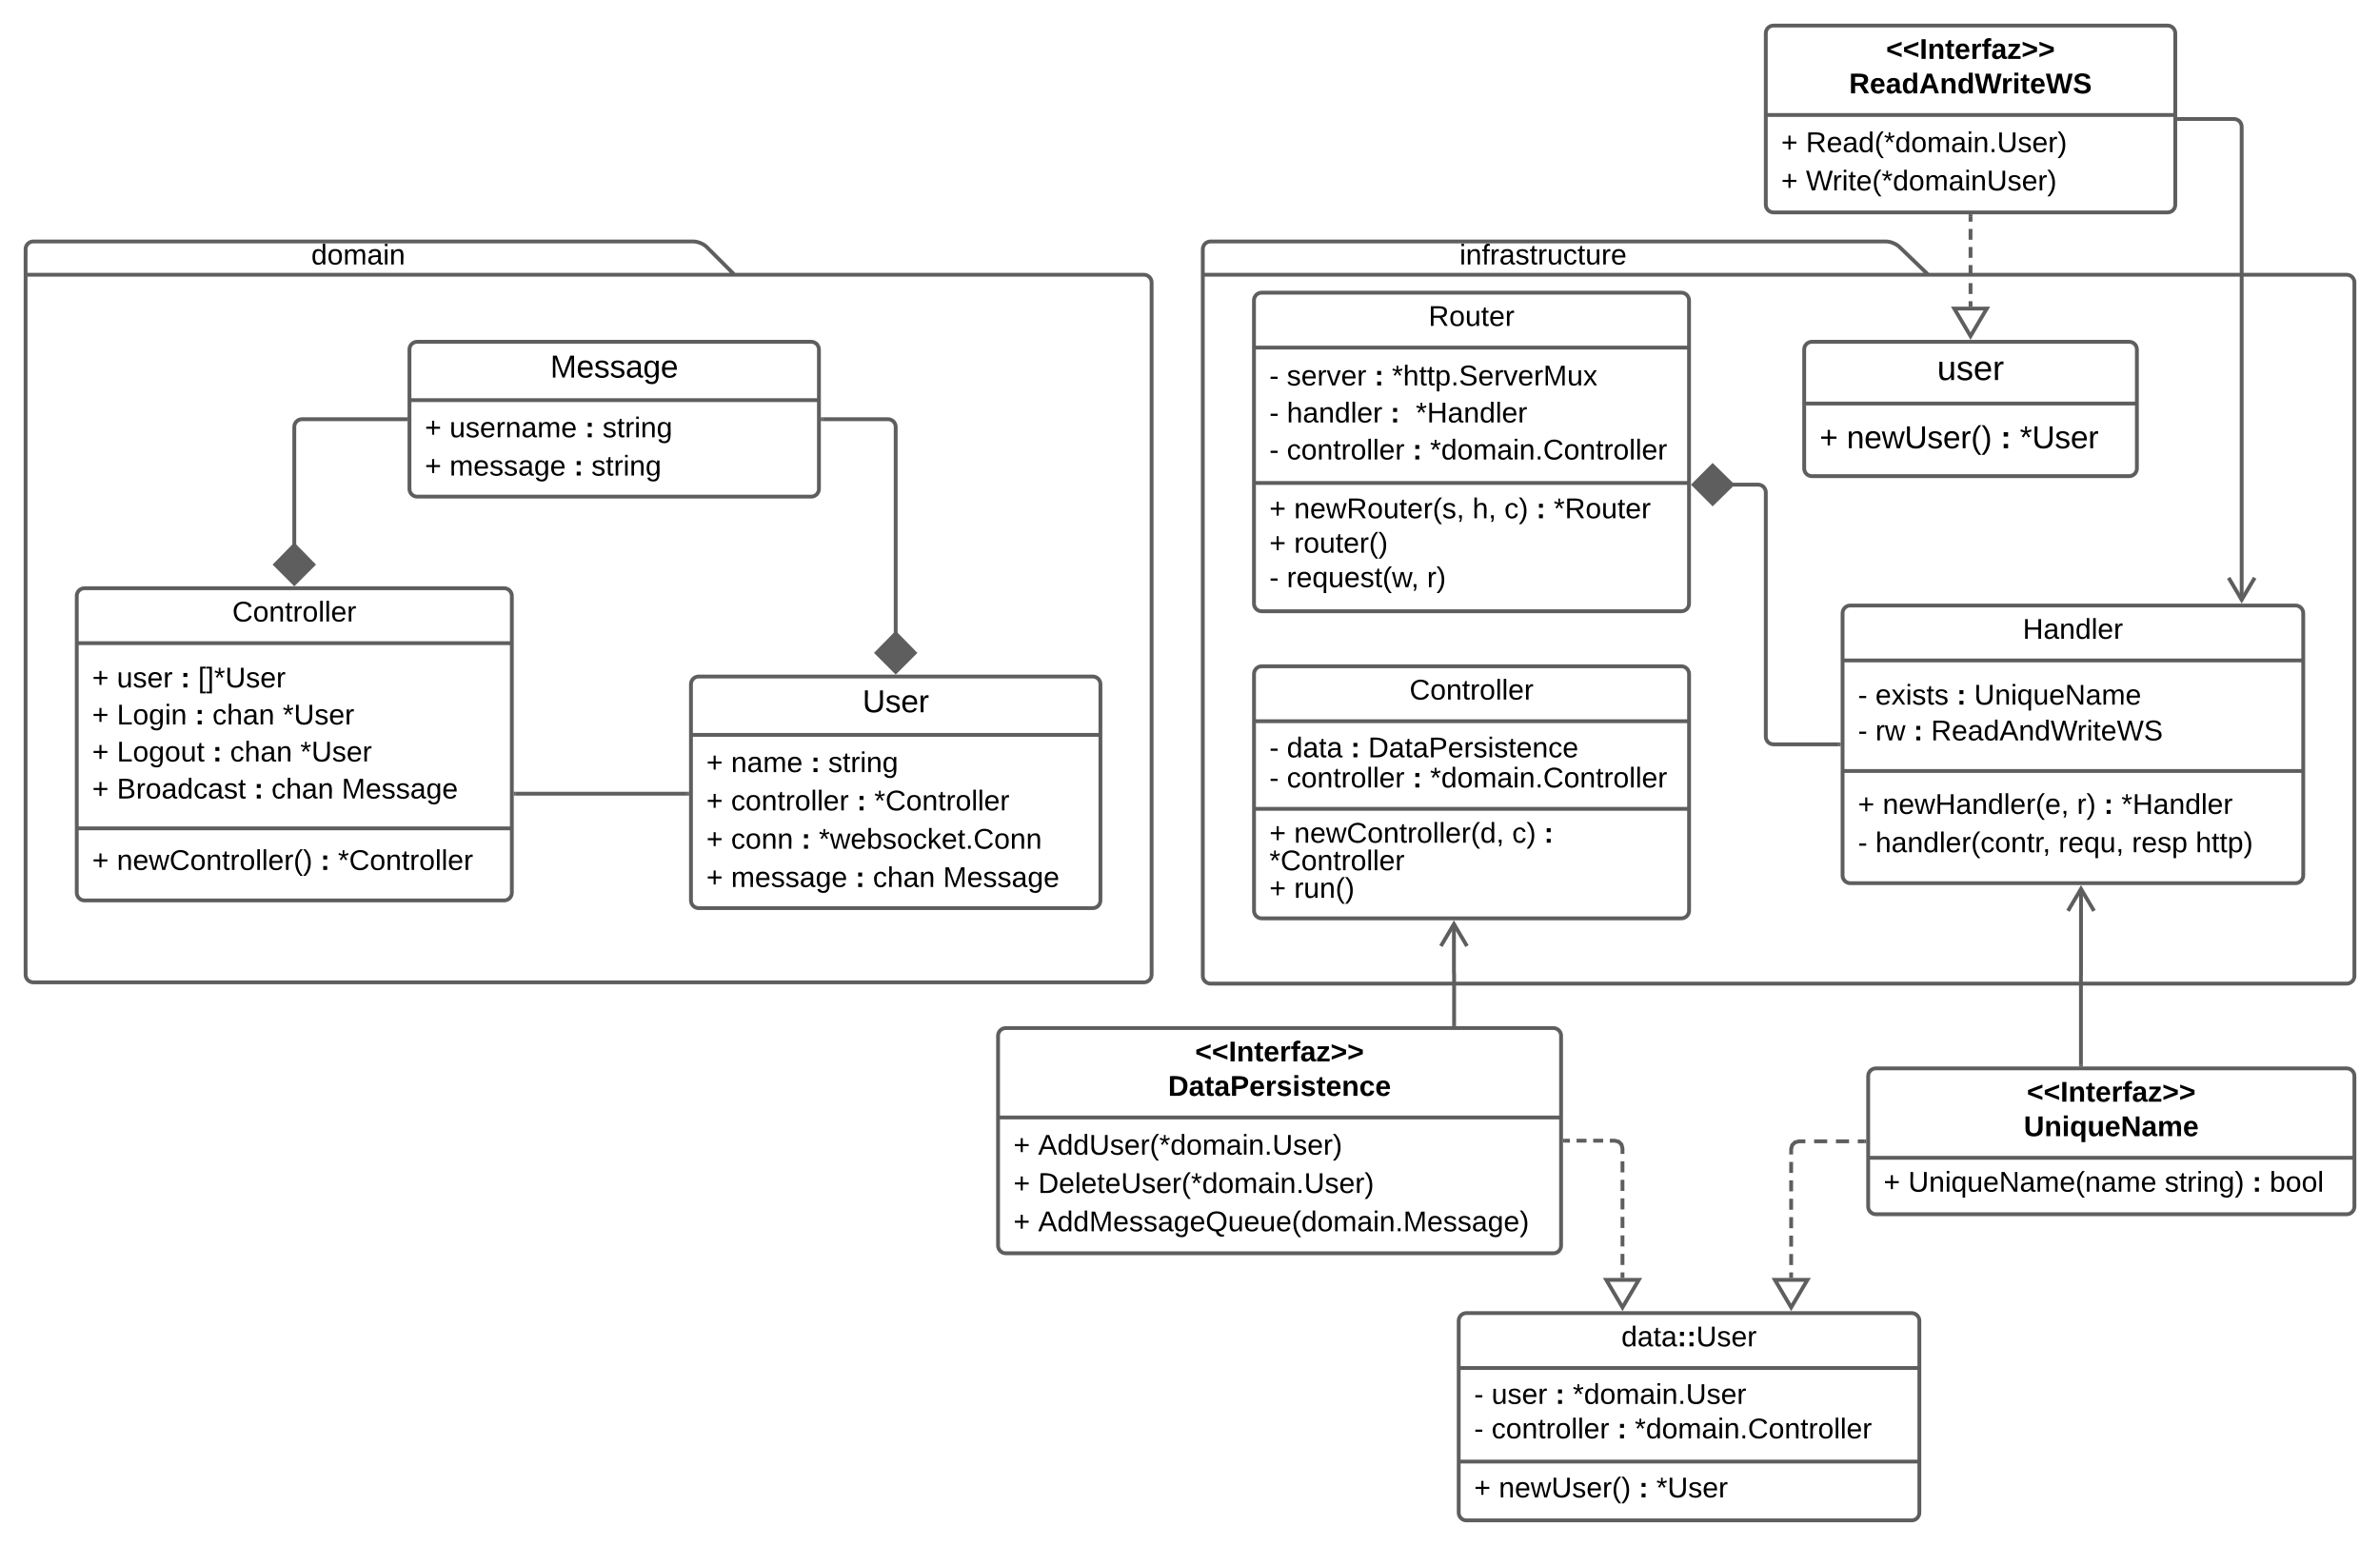 <svg xmlns="http://www.w3.org/2000/svg" xmlns:xlink="http://www.w3.org/1999/xlink" xmlns:lucid="lucid" width="1860" height="1208.23"><g transform="translate(460 -71.272)" lucid:page-tab-id="ygdrmutw5CI7"><path d="M-1806.87 0h3677.74v1322.83h-3677.74z" fill="#fff"/><path d="M320 880.75c0-3.3 2.7-6 6-6h428c3.3 0 6 2.7 6 6v164c0 3.3-2.7 6-6 6H326c-3.3 0-6-2.7-6-6z" stroke="#5e5e5e" stroke-width="3" fill="#fff"/><path d="M320 944.62h440" stroke="#5e5e5e" stroke-width="3" fill="none"/><use xlink:href="#a" transform="matrix(1,0,0,1,328,882.75) translate(146.007 18.022)"/><use xlink:href="#b" transform="matrix(1,0,0,1,328,882.75) translate(124.841 44.956)"/><use xlink:href="#c" transform="matrix(1,0,0,1,332,952.617) translate(0 21.056)"/><use xlink:href="#d" transform="matrix(1,0,0,1,332,952.617) translate(19.327 21.056)"/><use xlink:href="#c" transform="matrix(1,0,0,1,332,952.617) translate(0 50.989)"/><use xlink:href="#e" transform="matrix(1,0,0,1,332,952.617) translate(19.327 50.989)"/><use xlink:href="#c" transform="matrix(1,0,0,1,332,952.617) translate(0 80.922)"/><use xlink:href="#f" transform="matrix(1,0,0,1,332,952.617) translate(19.327 80.922)"/><path d="M680 1103.5c0-3.3 2.7-6 6-6h348c3.3 0 6 2.7 6 6v150c0 3.3-2.7 6-6 6H686c-3.3 0-6-2.7-6-6z" stroke="#5e5e5e" stroke-width="3" fill="#fff"/><path d="M680 1140.43h360m-360 73.12h360" stroke="#5e5e5e" stroke-width="3" fill="none"/><use xlink:href="#g" transform="matrix(1,0,0,1,688,1105.5) translate(119.131 17.989)"/><use xlink:href="#h" transform="matrix(1,0,0,1,692,1148.433) translate(0 20.022)"/><use xlink:href="#i" transform="matrix(1,0,0,1,692,1148.433) translate(13.654 20.022)"/><use xlink:href="#j" transform="matrix(1,0,0,1,692,1148.433) translate(63.468 20.022)"/><use xlink:href="#k" transform="matrix(1,0,0,1,692,1148.433) translate(77.122 20.022)"/><use xlink:href="#h" transform="matrix(1,0,0,1,692,1148.433) translate(0 46.956)"/><use xlink:href="#l" transform="matrix(1,0,0,1,692,1148.433) translate(13.654 46.956)"/><use xlink:href="#j" transform="matrix(1,0,0,1,692,1148.433) translate(111.91 46.956)"/><use xlink:href="#m" transform="matrix(1,0,0,1,692,1148.433) translate(125.564 46.956)"/><use xlink:href="#n" transform="matrix(1,0,0,1,692,1221.55) translate(0 19.989)"/><use xlink:href="#o" transform="matrix(1,0,0,1,692,1221.55) translate(19.327 19.989)"/><use xlink:href="#j" transform="matrix(1,0,0,1,692,1221.55) translate(128.744 19.989)"/><use xlink:href="#p" transform="matrix(1,0,0,1,692,1221.55) translate(142.398 19.989)"/><path d="M1000 912.25c0-3.3 2.7-6 6-6h368c3.3 0 6 2.7 6 6v102c0 3.3-2.7 6-6 6h-368c-3.3 0-6-2.7-6-6z" stroke="#5e5e5e" stroke-width="3" fill="#fff"/><path d="M1000 976.12h380" stroke="#5e5e5e" stroke-width="3" fill="none"/><use xlink:href="#a" transform="matrix(1,0,0,1,1008,914.25) translate(116.007 18.022)"/><use xlink:href="#q" transform="matrix(1,0,0,1,1008,914.25) translate(113.576 44.956)"/><use xlink:href="#c" transform="matrix(1,0,0,1,1012,984.117) translate(0 18.489)"/><use xlink:href="#r" transform="matrix(1,0,0,1,1012,984.117) translate(19.327 18.489)"/><use xlink:href="#s" transform="matrix(1,0,0,1,1012,984.117) translate(219.706 18.489)"/><use xlink:href="#t" transform="matrix(1,0,0,1,1012,984.117) translate(288.099 18.489)"/><use xlink:href="#u" transform="matrix(1,0,0,1,1012,984.117) translate(301.753 18.489)"/><path d="M920 97.27c0-3.3 2.7-6 6-6h308c3.3 0 6 2.7 6 6v134c0 3.32-2.7 6-6 6H926c-3.3 0-6-2.68-6-6z" stroke="#5e5e5e" stroke-width="3" fill="#fff"/><path d="M920 161.14h320" stroke="#5e5e5e" stroke-width="3" fill="none"/><use xlink:href="#a" transform="matrix(1,0,0,1,928,99.272) translate(86.007 18.022)"/><use xlink:href="#v" transform="matrix(1,0,0,1,928,99.272) translate(57.079 44.956)"/><use xlink:href="#c" transform="matrix(1,0,0,1,932,169.138) translate(0 21.022)"/><use xlink:href="#w" transform="matrix(1,0,0,1,932,169.138) translate(19.327 21.022)"/><use xlink:href="#c" transform="matrix(1,0,0,1,932,169.138) translate(0 50.956)"/><use xlink:href="#x" transform="matrix(1,0,0,1,932,169.138) translate(19.327 50.956)"/><path d="M1047 286h327c3.3 0 6 2.7 6 6v542c0 3.3-2.7 6-6 6H486c-3.3 0-6-2.7-6-6V266c0-3.3 2.7-6 6-6h528c3.3 0 7.93 1.86 10.32 4.16zm-567 0h567" stroke="#5e5e5e" stroke-width="3" fill="#fff"/><use xlink:href="#y" transform="matrix(1,0,0,1,488,260) translate(192.662 17.956)"/><path d="M520.03 598c0-3.3 2.68-6 6-6h328c3.3 0 6 2.7 6 6v185c0 3.3-2.7 6-6 6h-328c-3.32 0-6-2.7-6-6z" stroke="#5e5e5e" stroke-width="3" fill="#fff"/><path d="M520.03 634.93h340m-340 68.48h340" stroke="#5e5e5e" stroke-width="3" fill="none"/><use xlink:href="#z" transform="matrix(1,0,0,1,528.026,600) translate(113.526 17.989)"/><use xlink:href="#A" transform="matrix(1,0,0,1,532.026,642.933) translate(0 20.216)"/><use xlink:href="#B" transform="matrix(1,0,0,1,532.026,642.933) translate(13.654 20.216)"/><use xlink:href="#t" transform="matrix(1,0,0,1,532.026,642.933) translate(63.53 20.216)"/><use xlink:href="#C" transform="matrix(1,0,0,1,532.026,642.933) translate(77.184 20.216)"/><use xlink:href="#A" transform="matrix(1,0,0,1,532.026,642.933) translate(0 43.762)"/><use xlink:href="#D" transform="matrix(1,0,0,1,532.026,642.933) translate(13.654 43.762)"/><use xlink:href="#t" transform="matrix(1,0,0,1,532.026,642.933) translate(111.91 43.762)"/><use xlink:href="#E" transform="matrix(1,0,0,1,532.026,642.933) translate(125.564 43.762)"/><use xlink:href="#c" transform="matrix(1,0,0,1,532.026,711.413) translate(0 18.442)"/><use xlink:href="#F" transform="matrix(1,0,0,1,532.026,711.413) translate(19.327 18.442)"/><use xlink:href="#G" transform="matrix(1,0,0,1,532.026,711.413) translate(189.718 18.442)"/><use xlink:href="#H" transform="matrix(1,0,0,1,532.026,711.413) translate(214.594 18.442)"/><use xlink:href="#I" transform="matrix(1,0,0,1,532.026,711.413) translate(0 39.989)"/><use xlink:href="#c" transform="matrix(1,0,0,1,532.026,711.413) translate(0 61.536)"/><use xlink:href="#J" transform="matrix(1,0,0,1,532.026,711.413) translate(19.327 61.536)"/><path d="M950 344.4c0-3.33 2.7-6 6-6h248c3.3 0 6 2.67 6 6v93c0 3.3-2.7 6-6 6H956c-3.3 0-6-2.7-6-6z" stroke="#5e5e5e" stroke-width="3" fill="#fff"/><path d="M950 386.65h260" stroke="#5e5e5e" stroke-width="3" fill="none"/><use xlink:href="#K" transform="matrix(1,0,0,1,958,346.386) translate(95.895 21.878)"/><use xlink:href="#L" transform="matrix(1,0,0,1,962,394.652) translate(0 26.933)"/><use xlink:href="#M" transform="matrix(1,0,0,1,962,394.652) translate(21.241 26.933)"/><use xlink:href="#N" transform="matrix(1,0,0,1,962,394.652) translate(141.491 26.933)"/><use xlink:href="#O" transform="matrix(1,0,0,1,962,394.652) translate(156.496 26.933)"/><path d="M980 550.5c0-3.3 2.68-6 6-6h348c3.3 0 6 2.7 6 6v205c0 3.3-2.7 6-6 6H986c-3.32 0-6-2.7-6-6z" stroke="#5e5e5e" stroke-width="3" fill="#fff"/><path d="M980 587.43h360m-360 86.4h360" stroke="#5e5e5e" stroke-width="3" fill="none"/><use xlink:href="#P" transform="matrix(1,0,0,1,987.99,552.5) translate(132.816 17.989)"/><use xlink:href="#A" transform="matrix(1,0,0,1,991.99,595.433) translate(0 26.522)"/><use xlink:href="#Q" transform="matrix(1,0,0,1,991.99,595.433) translate(13.654 26.522)"/><use xlink:href="#t" transform="matrix(1,0,0,1,991.99,595.433) translate(77.184 26.522)"/><use xlink:href="#R" transform="matrix(1,0,0,1,991.99,595.433) translate(90.838 26.522)"/><use xlink:href="#A" transform="matrix(1,0,0,1,991.99,595.433) translate(0 54.456)"/><use xlink:href="#S" transform="matrix(1,0,0,1,991.99,595.433) translate(13.654 54.456)"/><use xlink:href="#t" transform="matrix(1,0,0,1,991.99,595.433) translate(43.455 54.456)"/><use xlink:href="#T" transform="matrix(1,0,0,1,991.99,595.433) translate(57.109 54.456)"/><use xlink:href="#c" transform="matrix(1,0,0,1,991.99,681.844) translate(0 25.522)"/><use xlink:href="#U" transform="matrix(1,0,0,1,991.99,681.844) translate(19.327 25.522)"/><use xlink:href="#V" transform="matrix(1,0,0,1,991.99,681.844) translate(171.139 25.522)"/><use xlink:href="#t" transform="matrix(1,0,0,1,991.99,681.844) translate(192.212 25.522)"/><use xlink:href="#W" transform="matrix(1,0,0,1,991.99,681.844) translate(205.865 25.522)"/><use xlink:href="#A" transform="matrix(1,0,0,1,991.99,681.844) translate(0 55.456)"/><use xlink:href="#X" transform="matrix(1,0,0,1,991.99,681.844) translate(13.654 55.456)"/><use xlink:href="#Y" transform="matrix(1,0,0,1,991.99,681.844) translate(156.799 55.456)"/><use xlink:href="#Z" transform="matrix(1,0,0,1,991.99,681.844) translate(214.095 55.456)"/><use xlink:href="#aa" transform="matrix(1,0,0,1,991.99,681.844) translate(263.909 55.456)"/><path d="M520 306c0-3.3 2.7-6 6-6h328c3.3 0 6 2.7 6 6v237c0 3.3-2.7 6-6 6H526c-3.3 0-6-2.7-6-6z" stroke="#5e5e5e" stroke-width="3" fill="#fff"/><path d="M520 342.93h340m-340 105.8h340" stroke="#5e5e5e" stroke-width="3" fill="none"/><g><use xlink:href="#ab" transform="matrix(1,0,0,1,528,308) translate(128.396 17.989)"/></g><g><use xlink:href="#A" transform="matrix(1,0,0,1,532,350.933) translate(0 21.556)"/><use xlink:href="#ac" transform="matrix(1,0,0,1,532,350.933) translate(13.654 21.556)"/><use xlink:href="#t" transform="matrix(1,0,0,1,532,350.933) translate(82.109 21.556)"/><use xlink:href="#ad" transform="matrix(1,0,0,1,532,350.933) translate(95.763 21.556)"/><use xlink:href="#A" transform="matrix(1,0,0,1,532,350.933) translate(0 50.489)"/><use xlink:href="#ae" transform="matrix(1,0,0,1,532,350.933) translate(13.654 50.489)"/><use xlink:href="#af" transform="matrix(1,0,0,1,532,350.933) translate(94.578 50.489)"/><use xlink:href="#W" transform="matrix(1,0,0,1,532,350.933) translate(114.467 50.489)"/><use xlink:href="#A" transform="matrix(1,0,0,1,532,350.933) translate(0 79.422)"/><use xlink:href="#D" transform="matrix(1,0,0,1,532,350.933) translate(13.654 79.422)"/><use xlink:href="#t" transform="matrix(1,0,0,1,532,350.933) translate(111.91 79.422)"/><use xlink:href="#E" transform="matrix(1,0,0,1,532,350.933) translate(125.564 79.422)"/></g><g><use xlink:href="#c" transform="matrix(1,0,0,1,532,456.733) translate(0 19.556)"/><use xlink:href="#ag" transform="matrix(1,0,0,1,532,456.733) translate(19.327 19.556)"/><use xlink:href="#ah" transform="matrix(1,0,0,1,532,456.733) translate(158.732 19.556)"/><use xlink:href="#G" transform="matrix(1,0,0,1,532,456.733) translate(183.67 19.556)"/><use xlink:href="#t" transform="matrix(1,0,0,1,532,456.733) translate(208.546 19.556)"/><use xlink:href="#ai" transform="matrix(1,0,0,1,532,456.733) translate(222.2 19.556)"/><use xlink:href="#c" transform="matrix(1,0,0,1,532,456.733) translate(0 46.489)"/><use xlink:href="#aj" transform="matrix(1,0,0,1,532,456.733) translate(19.327 46.489)"/><use xlink:href="#A" transform="matrix(1,0,0,1,532,456.733) translate(0 73.422)"/><use xlink:href="#ak" transform="matrix(1,0,0,1,532,456.733) translate(13.654 73.422)"/><use xlink:href="#al" transform="matrix(1,0,0,1,532,456.733) translate(123.195 73.422)"/></g><path d="M114 286h320c3.3 0 6 2.7 6 6v541c0 3.3-2.7 6-6 6h-868c-3.3 0-6-2.7-6-6V266c0-3.3 2.7-6 6-6H82c3.3 0 7.9 1.9 10.24 4.24zm-554 0h554" stroke="#5e5e5e" stroke-width="3" fill="#fff"/><g><use xlink:href="#am" transform="matrix(1,0,0,1,-432,260) translate(215.278 17.956)"/></g><path d="M80 606c0-3.3 2.7-6 6-6h308c3.3 0 6 2.7 6 6v169c0 3.3-2.7 6-6 6H86c-3.3 0-6-2.7-6-6z" stroke="#5e5e5e" stroke-width="3" fill="#fff"/><path d="M80 645.6h320" stroke="#5e5e5e" stroke-width="3" fill="none"/><g><use xlink:href="#an" transform="matrix(1,0,0,1,88,608) translate(126.031 19.933)"/></g><g><use xlink:href="#ao" transform="matrix(1,0,0,1,92,653.6) translate(0 21.089)"/><use xlink:href="#ap" transform="matrix(1,0,0,1,92,653.6) translate(19.327 21.089)"/><use xlink:href="#aq" transform="matrix(1,0,0,1,92,653.6) translate(81.61 21.089)"/><use xlink:href="#ar" transform="matrix(1,0,0,1,92,653.6) translate(95.264 21.089)"/><use xlink:href="#ao" transform="matrix(1,0,0,1,92,653.6) translate(0 51.022)"/><use xlink:href="#as" transform="matrix(1,0,0,1,92,653.6) translate(19.327 51.022)"/><use xlink:href="#aq" transform="matrix(1,0,0,1,92,653.6) translate(117.584 51.022)"/><use xlink:href="#at" transform="matrix(1,0,0,1,92,653.6) translate(131.238 51.022)"/><use xlink:href="#ao" transform="matrix(1,0,0,1,92,653.6) translate(0 80.956)"/><use xlink:href="#au" transform="matrix(1,0,0,1,92,653.6) translate(19.327 80.956)"/><use xlink:href="#aq" transform="matrix(1,0,0,1,92,653.6) translate(74.191 80.956)"/><use xlink:href="#av" transform="matrix(1,0,0,1,92,653.6) translate(87.845 80.956)"/><use xlink:href="#ao" transform="matrix(1,0,0,1,92,653.6) translate(0 110.889)"/><use xlink:href="#aw" transform="matrix(1,0,0,1,92,653.6) translate(19.327 110.889)"/><use xlink:href="#aq" transform="matrix(1,0,0,1,92,653.6) translate(116.524 110.889)"/><use xlink:href="#ax" transform="matrix(1,0,0,1,92,653.6) translate(130.178 110.889)"/><use xlink:href="#ay" transform="matrix(1,0,0,1,92,653.6) translate(185.042 110.889)"/></g><path d="M-400 537c0-3.3 2.7-6 6-6h328c3.3 0 6 2.7 6 6v232c0 3.3-2.7 6-6 6h-328c-3.3 0-6-2.7-6-6z" stroke="#5e5e5e" stroke-width="3" fill="#fff"/><path d="M-400 573.93h340m-340 144.74h340" stroke="#5e5e5e" stroke-width="3" fill="none"/><g><use xlink:href="#z" transform="matrix(1,0,0,1,-392,539) translate(113.526 17.989)"/></g><g><use xlink:href="#c" transform="matrix(1,0,0,1,-388,581.933) translate(0 26.589)"/><use xlink:href="#az" transform="matrix(1,0,0,1,-388,581.933) translate(19.327 26.589)"/><use xlink:href="#t" transform="matrix(1,0,0,1,-388,581.933) translate(69.141 26.589)"/><use xlink:href="#aA" transform="matrix(1,0,0,1,-388,581.933) translate(82.795 26.589)"/><use xlink:href="#c" transform="matrix(1,0,0,1,-388,581.933) translate(0 55.522)"/><use xlink:href="#aB" transform="matrix(1,0,0,1,-388,581.933) translate(19.327 55.522)"/><use xlink:href="#t" transform="matrix(1,0,0,1,-388,581.933) translate(80.364 55.522)"/><use xlink:href="#aC" transform="matrix(1,0,0,1,-388,581.933) translate(94.017 55.522)"/><use xlink:href="#aD" transform="matrix(1,0,0,1,-388,581.933) translate(148.881 55.522)"/><use xlink:href="#c" transform="matrix(1,0,0,1,-388,581.933) translate(0 84.456)"/><use xlink:href="#aE" transform="matrix(1,0,0,1,-388,581.933) translate(19.327 84.456)"/><use xlink:href="#t" transform="matrix(1,0,0,1,-388,581.933) translate(94.142 84.456)"/><use xlink:href="#aC" transform="matrix(1,0,0,1,-388,581.933) translate(107.796 84.456)"/><use xlink:href="#aD" transform="matrix(1,0,0,1,-388,581.933) translate(162.66 84.456)"/><use xlink:href="#c" transform="matrix(1,0,0,1,-388,581.933) translate(0 113.389)"/><use xlink:href="#aF" transform="matrix(1,0,0,1,-388,581.933) translate(19.327 113.389)"/><use xlink:href="#t" transform="matrix(1,0,0,1,-388,581.933) translate(126.499 113.389)"/><use xlink:href="#aC" transform="matrix(1,0,0,1,-388,581.933) translate(140.153 113.389)"/><use xlink:href="#aG" transform="matrix(1,0,0,1,-388,581.933) translate(195.017 113.389)"/></g><g><use xlink:href="#c" transform="matrix(1,0,0,1,-388,726.667) translate(0 24.489)"/><use xlink:href="#aH" transform="matrix(1,0,0,1,-388,726.667) translate(19.327 24.489)"/><use xlink:href="#t" transform="matrix(1,0,0,1,-388,726.667) translate(178.433 24.489)"/><use xlink:href="#aI" transform="matrix(1,0,0,1,-388,726.667) translate(192.087 24.489)"/></g><path d="M-140 344.4c0-3.33 2.7-6 6-6h308c3.3 0 6 2.67 6 6v109c0 3.3-2.7 6-6 6h-308c-3.3 0-6-2.7-6-6z" stroke="#5e5e5e" stroke-width="3" fill="#fff"/><path d="M-140 384h320" stroke="#5e5e5e" stroke-width="3" fill="none"/><g><use xlink:href="#aJ" transform="matrix(1,0,0,1,-132,346.386) translate(102.016 19.933)"/></g><g><use xlink:href="#ao" transform="matrix(1,0,0,1,-128,391.986) translate(0 21.022)"/><use xlink:href="#aK" transform="matrix(1,0,0,1,-128,391.986) translate(19.327 21.022)"/><use xlink:href="#aL" transform="matrix(1,0,0,1,-128,391.986) translate(125.19 21.022)"/><use xlink:href="#aM" transform="matrix(1,0,0,1,-128,391.986) translate(138.844 21.022)"/><use xlink:href="#ao" transform="matrix(1,0,0,1,-128,391.986) translate(0 50.956)"/><use xlink:href="#aw" transform="matrix(1,0,0,1,-128,391.986) translate(19.327 50.956)"/><use xlink:href="#aL" transform="matrix(1,0,0,1,-128,391.986) translate(116.524 50.956)"/><use xlink:href="#aN" transform="matrix(1,0,0,1,-128,391.986) translate(130.178 50.956)"/></g><path d="M183 398.9h51c3.3 0 6 2.67 6 6v162.47" stroke="#5e5e5e" stroke-width="3" fill="none"/><path d="M183.04 400.4h-1.54v-3h1.54" fill="#5e5e5e"/><path d="M240 596.38l-14.85-14.85L240 566.38l14.85 15.15z" stroke="#5e5e5e" stroke-width="3" fill="#5e5e5e"/><path d="M-143 398.9h-81c-3.3 0-6 2.67-6 6v93.47" stroke="#5e5e5e" stroke-width="3" fill="none"/><path d="M-141.5 400.4h-1.54v-3h1.54" fill="#5e5e5e"/><path d="M-230 527.38l-14.85-14.85 14.85-15.15 14.85 15.15z" stroke="#5e5e5e" stroke-width="3" fill="#5e5e5e"/><path d="M-57 691.58H77" stroke="#5e5e5e" stroke-width="3" fill="none"/><path d="M-56.96 693.08h-1.54v-3h1.54M78.5 693.08h-1.54v-3h1.54" fill="#5e5e5e"/><path d="M977 653h-51c-3.32 0-6-2.7-6-6V456.05c0-3.3-2.7-6-6-6h-21.38" stroke="#5e5e5e" stroke-width="3" fill="none"/><path d="M978.5 654.5h-1.55v-3h1.54" fill="#5e5e5e"/><path d="M863.62 450.05l14.85-14.85 15.15 14.85-15.15 14.85z" stroke="#5e5e5e" stroke-width="3" fill="#5e5e5e"/><path d="M1080 240.27v4.24m0 5.66v8.48m0 5.65v8.47m0 5.65v8.48m0 5.65v8.48m0 5.65v4.24" stroke="#5e5e5e" stroke-width="3" fill="none"/><path d="M1081.5 240.3h-3v-1.53h3" fill="#5e5e5e"/><path d="M1080 333.94l-12.73-21.52h25.46z" stroke="#5e5e5e" stroke-width="3" fill="#fff"/><path d="M1243 164.27h42.9c3.3 0 6 2.7 6 6v370" stroke="#5e5e5e" stroke-width="3" fill="none"/><path d="M1243.04 165.77h-1.54v-3h1.54" fill="#5e5e5e"/><path d="M1281.72 522.84l10.18 17.2 10.18-17.2M997 963.25h-5.12m-6.82 0h-10.24m-6.82 0h-10.24m-6.82 0h-5.12l-3.03.82-2.16 2.15-.82 3.03v4.32m0 5.76v8.64m0 5.76v8.63m0 5.76v8.64m0 5.76v8.64m0 5.76v8.64m0 5.76v8.64m0 5.76v4.3" stroke="#5e5e5e" stroke-width="3" fill="none"/><path d="M998.5 964.75h-1.54v-3h1.54" fill="#5e5e5e"/><path d="M939.82 1093.05l-12.72-21.52h25.45z" stroke="#5e5e5e" stroke-width="3" fill="#fff"/><path d="M763 962.75h3.9m5.2 0h7.8m5.2 0h7.8m5.2 0h3.9l3.04.82 2.15 2.15.8 3.03v4.34m0 5.78v8.68m0 5.8v8.67m0 5.8v8.67m0 5.8v8.67m0 5.8v8.67m0 5.78v8.7m0 5.77v4.33" stroke="#5e5e5e" stroke-width="3" fill="none"/><path d="M763.04 964.25h-1.54v-3h1.54" fill="#5e5e5e"/><path d="M808 1093.05l-12.7-21.52h25.44z" stroke="#5e5e5e" stroke-width="3" fill="#fff"/><path d="M1166.28 903.25V833.9s0-.03.03-.03c.02 0 .03 0 .03-.02v-68.12" stroke="#5e5e5e" stroke-width="3" fill="none"/><path d="M1167.78 904.75h-3v-1.54h3" fill="#5e5e5e"/><path d="M1176.5 783.16l-10.17-17.2-10.18 17.2M676.4 871.75v-39.8c0-.04-.03-.08-.06-.08-.04 0-.07-.03-.07-.06v-38.57" stroke="#5e5e5e" stroke-width="3" fill="none"/><path d="M677.9 873.25h-3v-1.54h3" fill="#5e5e5e"/><path d="M686.45 810.66l-10.18-17.2-10.18 17.2" stroke="#5e5e5e" stroke-width="3" fill="none"/><defs><path d="M15-91v-56l181-69v40L49-119l147 57v40" id="aO"/><path d="M24 0v-248h52V0H24" id="aP"/><path d="M135-194c87-1 58 113 63 194h-50c-7-57 23-157-34-157-59 0-34 97-39 157H25l-1-190h47c2 12-1 28 3 38 12-26 28-41 61-42" id="aQ"/><path d="M115-3C79 11 28 4 28-45v-112H4v-33h27l15-45h31v45h36v33H77v99c-1 23 16 31 38 25v30" id="aR"/><path d="M185-48c-13 30-37 53-82 52C43 2 14-33 14-96s30-98 90-98c62 0 83 45 84 108H66c0 31 8 55 39 56 18 0 30-7 34-22zm-45-69c5-46-57-63-70-21-2 6-4 13-4 21h74" id="aS"/><path d="M135-150c-39-12-60 13-60 57V0H25l-1-190h47c2 13-1 29 3 40 6-28 27-53 61-41v41" id="aT"/><path d="M121-226c-27-7-43 5-38 36h38v33H83V0H34v-157H6v-33h28c-9-59 32-81 87-68v32" id="aU"/><path d="M133-34C117-15 103 5 69 4 32 3 11-16 11-54c-1-60 55-63 116-61 1-26-3-47-28-47-18 1-26 9-28 27l-52-2c7-38 36-58 82-57s74 22 75 68l1 82c-1 14 12 18 25 15v27c-30 8-71 5-69-32zm-48 3c29 0 43-24 42-57-32 0-66-3-65 30 0 17 8 27 23 27" id="aV"/><path d="M12 0v-35l95-120H19v-35h142v35L67-36h103V0H12" id="aW"/><path d="M15-22v-40l146-57-146-57v-40l181 69v56" id="aX"/><g id="a"><use transform="matrix(0.062,0,0,0.062,0,0)" xlink:href="#aO"/><use transform="matrix(0.062,0,0,0.062,13.093,0)" xlink:href="#aO"/><use transform="matrix(0.062,0,0,0.062,26.185,0)" xlink:href="#aP"/><use transform="matrix(0.062,0,0,0.062,32.42,0)" xlink:href="#aQ"/><use transform="matrix(0.062,0,0,0.062,46.073,0)" xlink:href="#aR"/><use transform="matrix(0.062,0,0,0.062,53.493,0)" xlink:href="#aS"/><use transform="matrix(0.062,0,0,0.062,65.962,0)" xlink:href="#aT"/><use transform="matrix(0.062,0,0,0.062,74.69,0)" xlink:href="#aU"/><use transform="matrix(0.062,0,0,0.062,82.109,0)" xlink:href="#aV"/><use transform="matrix(0.062,0,0,0.062,94.578,0)" xlink:href="#aW"/><use transform="matrix(0.062,0,0,0.062,105.801,0)" xlink:href="#aX"/><use transform="matrix(0.062,0,0,0.062,118.893,0)" xlink:href="#aX"/></g><path d="M24-248c120-7 223 5 221 122C244-46 201 0 124 0H24v-248zM76-40c74 7 117-18 117-86 0-67-45-88-117-82v168" id="aY"/><path d="M24-248c93 1 206-16 204 79-1 75-69 88-152 82V0H24v-248zm52 121c47 0 100 7 100-41 0-47-54-39-100-39v80" id="aZ"/><path d="M137-138c1-29-70-34-71-4 15 46 118 7 119 86 1 83-164 76-172 9l43-7c4 19 20 25 44 25 33 8 57-30 24-41C81-84 22-81 20-136c-2-80 154-74 161-7" id="ba"/><path d="M25-224v-37h50v37H25zM25 0v-190h50V0H25" id="bb"/><path d="M190-63c-7 42-38 67-86 67-59 0-84-38-90-98-12-110 154-137 174-36l-49 2c-2-19-15-32-35-32-30 0-35 28-38 64-6 74 65 87 74 30" id="bc"/><g id="b"><use transform="matrix(0.062,0,0,0.062,0,0)" xlink:href="#aY"/><use transform="matrix(0.062,0,0,0.062,16.148,0)" xlink:href="#aV"/><use transform="matrix(0.062,0,0,0.062,28.617,0)" xlink:href="#aR"/><use transform="matrix(0.062,0,0,0.062,36.036,0)" xlink:href="#aV"/><use transform="matrix(0.062,0,0,0.062,48.505,0)" xlink:href="#aZ"/><use transform="matrix(0.062,0,0,0.062,63.468,0)" xlink:href="#aS"/><use transform="matrix(0.062,0,0,0.062,75.937,0)" xlink:href="#aT"/><use transform="matrix(0.062,0,0,0.062,84.665,0)" xlink:href="#ba"/><use transform="matrix(0.062,0,0,0.062,97.135,0)" xlink:href="#bb"/><use transform="matrix(0.062,0,0,0.062,103.369,0)" xlink:href="#ba"/><use transform="matrix(0.062,0,0,0.062,115.838,0)" xlink:href="#aR"/><use transform="matrix(0.062,0,0,0.062,123.257,0)" xlink:href="#aS"/><use transform="matrix(0.062,0,0,0.062,135.727,0)" xlink:href="#aQ"/><use transform="matrix(0.062,0,0,0.062,149.38,0)" xlink:href="#bc"/><use transform="matrix(0.062,0,0,0.062,161.849,0)" xlink:href="#aS"/></g><path d="M118-107v75H92v-75H18v-26h74v-75h26v75h74v26h-74" id="bd"/><use transform="matrix(0.062,0,0,0.062,0,0)" xlink:href="#bd" id="c"/><path d="M205 0l-28-72H64L36 0H1l101-248h38L239 0h-34zm-38-99l-47-123c-12 45-31 82-46 123h93" id="be"/><path d="M85-194c31 0 48 13 60 33l-1-100h32l1 261h-30c-2-10 0-23-3-31C134-8 116 4 85 4 32 4 16-35 15-94c0-66 23-100 70-100zm9 24c-40 0-46 34-46 75 0 40 6 74 45 74 42 0 51-32 51-76 0-42-9-74-50-73" id="bf"/><path d="M232-93c-1 65-40 97-104 97C67 4 28-28 28-90v-158h33c8 89-33 224 67 224 102 0 64-133 71-224h33v155" id="bg"/><path d="M135-143c-3-34-86-38-87 0 15 53 115 12 119 90S17 21 10-45l28-5c4 36 97 45 98 0-10-56-113-15-118-90-4-57 82-63 122-42 12 7 21 19 24 35" id="bh"/><path d="M100-194c63 0 86 42 84 106H49c0 40 14 67 53 68 26 1 43-12 49-29l28 8c-11 28-37 45-77 45C44 4 14-33 15-96c1-61 26-98 85-98zm52 81c6-60-76-77-97-28-3 7-6 17-6 28h103" id="bi"/><path d="M114-163C36-179 61-72 57 0H25l-1-190h30c1 12-1 29 2 39 6-27 23-49 58-41v29" id="bj"/><path d="M87 75C49 33 22-17 22-94c0-76 28-126 65-167h31c-38 41-64 92-64 168S80 34 118 75H87" id="bk"/><path d="M80-196l47-18 7 23-49 13 32 44-20 13-27-46-27 45-21-12 33-44-49-13 8-23 47 19-2-53h23" id="bl"/><path d="M100-194c62-1 85 37 85 99 1 63-27 99-86 99S16-35 15-95c0-66 28-99 85-99zM99-20c44 1 53-31 53-75 0-43-8-75-51-75s-53 32-53 75 10 74 51 75" id="bm"/><path d="M210-169c-67 3-38 105-44 169h-31v-121c0-29-5-50-35-48C34-165 62-65 56 0H25l-1-190h30c1 10-1 24 2 32 10-44 99-50 107 0 11-21 27-35 58-36 85-2 47 119 55 194h-31v-121c0-29-5-49-35-48" id="bn"/><path d="M141-36C126-15 110 5 73 4 37 3 15-17 15-53c-1-64 63-63 125-63 3-35-9-54-41-54-24 1-41 7-42 31l-33-3c5-37 33-52 76-52 45 0 72 20 72 64v82c-1 20 7 32 28 27v20c-31 9-61-2-59-35zM48-53c0 20 12 33 32 33 41-3 63-29 60-74-43 2-92-5-92 41" id="bo"/><path d="M24-231v-30h32v30H24zM24 0v-190h32V0H24" id="bp"/><path d="M117-194c89-4 53 116 60 194h-32v-121c0-31-8-49-39-48C34-167 62-67 57 0H25l-1-190h30c1 10-1 24 2 32 11-22 29-35 61-36" id="bq"/><path d="M33 0v-38h34V0H33" id="br"/><path d="M33-261c38 41 65 92 65 168S71 34 33 75H2C39 34 66-17 66-93S39-220 2-261h31" id="bs"/><g id="d"><use transform="matrix(0.062,0,0,0.062,0,0)" xlink:href="#be"/><use transform="matrix(0.062,0,0,0.062,14.963,0)" xlink:href="#bf"/><use transform="matrix(0.062,0,0,0.062,27.432,0)" xlink:href="#bf"/><use transform="matrix(0.062,0,0,0.062,39.901,0)" xlink:href="#bg"/><use transform="matrix(0.062,0,0,0.062,56.049,0)" xlink:href="#bh"/><use transform="matrix(0.062,0,0,0.062,67.271,0)" xlink:href="#bi"/><use transform="matrix(0.062,0,0,0.062,79.74,0)" xlink:href="#bj"/><use transform="matrix(0.062,0,0,0.062,87.159,0)" xlink:href="#bk"/><use transform="matrix(0.062,0,0,0.062,94.578,0)" xlink:href="#bl"/><use transform="matrix(0.062,0,0,0.062,103.307,0)" xlink:href="#bf"/><use transform="matrix(0.062,0,0,0.062,115.776,0)" xlink:href="#bm"/><use transform="matrix(0.062,0,0,0.062,128.245,0)" xlink:href="#bn"/><use transform="matrix(0.062,0,0,0.062,146.886,0)" xlink:href="#bo"/><use transform="matrix(0.062,0,0,0.062,159.356,0)" xlink:href="#bp"/><use transform="matrix(0.062,0,0,0.062,164.281,0)" xlink:href="#bq"/><use transform="matrix(0.062,0,0,0.062,176.75,0)" xlink:href="#br"/><use transform="matrix(0.062,0,0,0.062,182.985,0)" xlink:href="#bg"/><use transform="matrix(0.062,0,0,0.062,199.132,0)" xlink:href="#bh"/><use transform="matrix(0.062,0,0,0.062,210.354,0)" xlink:href="#bi"/><use transform="matrix(0.062,0,0,0.062,222.823,0)" xlink:href="#bj"/><use transform="matrix(0.062,0,0,0.062,230.243,0)" xlink:href="#bs"/></g><path d="M30-248c118-7 216 8 213 122C240-48 200 0 122 0H30v-248zM63-27c89 8 146-16 146-99s-60-101-146-95v194" id="bt"/><path d="M24 0v-261h32V0H24" id="bu"/><path d="M59-47c-2 24 18 29 38 22v24C64 9 27 4 27-40v-127H5v-23h24l9-43h21v43h35v23H59v120" id="bv"/><g id="e"><use transform="matrix(0.062,0,0,0.062,0,0)" xlink:href="#bt"/><use transform="matrix(0.062,0,0,0.062,16.148,0)" xlink:href="#bi"/><use transform="matrix(0.062,0,0,0.062,28.617,0)" xlink:href="#bu"/><use transform="matrix(0.062,0,0,0.062,33.542,0)" xlink:href="#bi"/><use transform="matrix(0.062,0,0,0.062,46.011,0)" xlink:href="#bv"/><use transform="matrix(0.062,0,0,0.062,52.246,0)" xlink:href="#bi"/><use transform="matrix(0.062,0,0,0.062,64.715,0)" xlink:href="#bg"/><use transform="matrix(0.062,0,0,0.062,80.862,0)" xlink:href="#bh"/><use transform="matrix(0.062,0,0,0.062,92.085,0)" xlink:href="#bi"/><use transform="matrix(0.062,0,0,0.062,104.554,0)" xlink:href="#bj"/><use transform="matrix(0.062,0,0,0.062,111.973,0)" xlink:href="#bk"/><use transform="matrix(0.062,0,0,0.062,119.392,0)" xlink:href="#bl"/><use transform="matrix(0.062,0,0,0.062,128.12,0)" xlink:href="#bf"/><use transform="matrix(0.062,0,0,0.062,140.59,0)" xlink:href="#bm"/><use transform="matrix(0.062,0,0,0.062,153.059,0)" xlink:href="#bn"/><use transform="matrix(0.062,0,0,0.062,171.7,0)" xlink:href="#bo"/><use transform="matrix(0.062,0,0,0.062,184.169,0)" xlink:href="#bp"/><use transform="matrix(0.062,0,0,0.062,189.094,0)" xlink:href="#bq"/><use transform="matrix(0.062,0,0,0.062,201.564,0)" xlink:href="#br"/><use transform="matrix(0.062,0,0,0.062,207.798,0)" xlink:href="#bg"/><use transform="matrix(0.062,0,0,0.062,223.946,0)" xlink:href="#bh"/><use transform="matrix(0.062,0,0,0.062,235.168,0)" xlink:href="#bi"/><use transform="matrix(0.062,0,0,0.062,247.637,0)" xlink:href="#bj"/><use transform="matrix(0.062,0,0,0.062,255.056,0)" xlink:href="#bs"/></g><path d="M240 0l2-218c-23 76-54 145-80 218h-23L58-218 59 0H30v-248h44l77 211c21-75 51-140 76-211h43V0h-30" id="bw"/><path d="M177-190C167-65 218 103 67 71c-23-6-38-20-44-43l32-5c15 47 100 32 89-28v-30C133-14 115 1 83 1 29 1 15-40 15-95c0-56 16-97 71-98 29-1 48 16 59 35 1-10 0-23 2-32h30zM94-22c36 0 50-32 50-73 0-42-14-75-50-75-39 0-46 34-46 75s6 73 46 73" id="bx"/><path d="M140-251c81 0 123 46 123 126C263-53 228-8 163 1c7 30 30 48 69 40v23c-55 16-95-15-103-61C56-3 17-48 17-125c0-80 42-126 123-126zm0 227c63 0 89-41 89-101s-29-99-89-99c-61 0-89 39-89 99S79-25 140-24" id="by"/><path d="M84 4C-5 8 30-112 23-190h32v120c0 31 7 50 39 49 72-2 45-101 50-169h31l1 190h-30c-1-10 1-25-2-33-11 22-28 36-60 37" id="bz"/><g id="f"><use transform="matrix(0.062,0,0,0.062,0,0)" xlink:href="#be"/><use transform="matrix(0.062,0,0,0.062,14.963,0)" xlink:href="#bf"/><use transform="matrix(0.062,0,0,0.062,27.432,0)" xlink:href="#bf"/><use transform="matrix(0.062,0,0,0.062,39.901,0)" xlink:href="#bw"/><use transform="matrix(0.062,0,0,0.062,58.543,0)" xlink:href="#bi"/><use transform="matrix(0.062,0,0,0.062,71.012,0)" xlink:href="#bh"/><use transform="matrix(0.062,0,0,0.062,82.234,0)" xlink:href="#bh"/><use transform="matrix(0.062,0,0,0.062,93.456,0)" xlink:href="#bo"/><use transform="matrix(0.062,0,0,0.062,105.925,0)" xlink:href="#bx"/><use transform="matrix(0.062,0,0,0.062,118.394,0)" xlink:href="#bi"/><use transform="matrix(0.062,0,0,0.062,130.864,0)" xlink:href="#by"/><use transform="matrix(0.062,0,0,0.062,148.32,0)" xlink:href="#bz"/><use transform="matrix(0.062,0,0,0.062,160.79,0)" xlink:href="#bi"/><use transform="matrix(0.062,0,0,0.062,173.259,0)" xlink:href="#bz"/><use transform="matrix(0.062,0,0,0.062,185.728,0)" xlink:href="#bi"/><use transform="matrix(0.062,0,0,0.062,198.197,0)" xlink:href="#bk"/><use transform="matrix(0.062,0,0,0.062,205.616,0)" xlink:href="#bf"/><use transform="matrix(0.062,0,0,0.062,218.085,0)" xlink:href="#bm"/><use transform="matrix(0.062,0,0,0.062,230.554,0)" xlink:href="#bn"/><use transform="matrix(0.062,0,0,0.062,249.196,0)" xlink:href="#bo"/><use transform="matrix(0.062,0,0,0.062,261.665,0)" xlink:href="#bp"/><use transform="matrix(0.062,0,0,0.062,266.59,0)" xlink:href="#bq"/><use transform="matrix(0.062,0,0,0.062,279.059,0)" xlink:href="#br"/><use transform="matrix(0.062,0,0,0.062,285.294,0)" xlink:href="#bw"/><use transform="matrix(0.062,0,0,0.062,303.935,0)" xlink:href="#bi"/><use transform="matrix(0.062,0,0,0.062,316.404,0)" xlink:href="#bh"/><use transform="matrix(0.062,0,0,0.062,327.627,0)" xlink:href="#bh"/><use transform="matrix(0.062,0,0,0.062,338.849,0)" xlink:href="#bo"/><use transform="matrix(0.062,0,0,0.062,351.318,0)" xlink:href="#bx"/><use transform="matrix(0.062,0,0,0.062,363.787,0)" xlink:href="#bi"/><use transform="matrix(0.062,0,0,0.062,376.256,0)" xlink:href="#bs"/></g><path d="M35-132v-50h50v50H35zM35 0v-49h50V0H35" id="bA"/><g id="g"><use transform="matrix(0.062,0,0,0.062,0,0)" xlink:href="#bf"/><use transform="matrix(0.062,0,0,0.062,12.469,0)" xlink:href="#bo"/><use transform="matrix(0.062,0,0,0.062,24.938,0)" xlink:href="#bv"/><use transform="matrix(0.062,0,0,0.062,31.173,0)" xlink:href="#bo"/><use transform="matrix(0.062,0,0,0.062,43.642,0)" xlink:href="#bA"/><use transform="matrix(0.062,0,0,0.062,51.061,0)" xlink:href="#bA"/><use transform="matrix(0.062,0,0,0.062,58.48,0)" xlink:href="#bg"/><use transform="matrix(0.062,0,0,0.062,74.628,0)" xlink:href="#bh"/><use transform="matrix(0.062,0,0,0.062,85.85,0)" xlink:href="#bi"/><use transform="matrix(0.062,0,0,0.062,98.319,0)" xlink:href="#bj"/></g><path d="M16-82v-28h88v28H16" id="bB"/><use transform="matrix(0.062,0,0,0.062,0,0)" xlink:href="#bB" id="h"/><g id="i"><use transform="matrix(0.062,0,0,0.062,0,0)" xlink:href="#bz"/><use transform="matrix(0.062,0,0,0.062,12.469,0)" xlink:href="#bh"/><use transform="matrix(0.062,0,0,0.062,23.691,0)" xlink:href="#bi"/><use transform="matrix(0.062,0,0,0.062,36.16,0)" xlink:href="#bj"/></g><use transform="matrix(0.062,0,0,0.062,0,0)" xlink:href="#bA" id="j"/><g id="k"><use transform="matrix(0.062,0,0,0.062,0,0)" xlink:href="#bl"/><use transform="matrix(0.062,0,0,0.062,8.728,0)" xlink:href="#bf"/><use transform="matrix(0.062,0,0,0.062,21.198,0)" xlink:href="#bm"/><use transform="matrix(0.062,0,0,0.062,33.667,0)" xlink:href="#bn"/><use transform="matrix(0.062,0,0,0.062,52.308,0)" xlink:href="#bo"/><use transform="matrix(0.062,0,0,0.062,64.777,0)" xlink:href="#bp"/><use transform="matrix(0.062,0,0,0.062,69.702,0)" xlink:href="#bq"/><use transform="matrix(0.062,0,0,0.062,82.172,0)" xlink:href="#br"/><use transform="matrix(0.062,0,0,0.062,88.406,0)" xlink:href="#bg"/><use transform="matrix(0.062,0,0,0.062,104.554,0)" xlink:href="#bh"/><use transform="matrix(0.062,0,0,0.062,115.776,0)" xlink:href="#bi"/><use transform="matrix(0.062,0,0,0.062,128.245,0)" xlink:href="#bj"/></g><path d="M96-169c-40 0-48 33-48 73s9 75 48 75c24 0 41-14 43-38l32 2c-6 37-31 61-74 61-59 0-76-41-82-99-10-93 101-131 147-64 4 7 5 14 7 22l-32 3c-4-21-16-35-41-35" id="bC"/><g id="l"><use transform="matrix(0.062,0,0,0.062,0,0)" xlink:href="#bC"/><use transform="matrix(0.062,0,0,0.062,11.222,0)" xlink:href="#bm"/><use transform="matrix(0.062,0,0,0.062,23.691,0)" xlink:href="#bq"/><use transform="matrix(0.062,0,0,0.062,36.16,0)" xlink:href="#bv"/><use transform="matrix(0.062,0,0,0.062,42.395,0)" xlink:href="#bj"/><use transform="matrix(0.062,0,0,0.062,49.814,0)" xlink:href="#bm"/><use transform="matrix(0.062,0,0,0.062,62.283,0)" xlink:href="#bu"/><use transform="matrix(0.062,0,0,0.062,67.209,0)" xlink:href="#bu"/><use transform="matrix(0.062,0,0,0.062,72.134,0)" xlink:href="#bi"/><use transform="matrix(0.062,0,0,0.062,84.603,0)" xlink:href="#bj"/></g><path d="M212-179c-10-28-35-45-73-45-59 0-87 40-87 99 0 60 29 101 89 101 43 0 62-24 78-52l27 14C228-24 195 4 139 4 59 4 22-46 18-125c-6-104 99-153 187-111 19 9 31 26 39 46" id="bD"/><g id="m"><use transform="matrix(0.062,0,0,0.062,0,0)" xlink:href="#bl"/><use transform="matrix(0.062,0,0,0.062,8.728,0)" xlink:href="#bf"/><use transform="matrix(0.062,0,0,0.062,21.198,0)" xlink:href="#bm"/><use transform="matrix(0.062,0,0,0.062,33.667,0)" xlink:href="#bn"/><use transform="matrix(0.062,0,0,0.062,52.308,0)" xlink:href="#bo"/><use transform="matrix(0.062,0,0,0.062,64.777,0)" xlink:href="#bp"/><use transform="matrix(0.062,0,0,0.062,69.702,0)" xlink:href="#bq"/><use transform="matrix(0.062,0,0,0.062,82.172,0)" xlink:href="#br"/><use transform="matrix(0.062,0,0,0.062,88.406,0)" xlink:href="#bD"/><use transform="matrix(0.062,0,0,0.062,104.554,0)" xlink:href="#bm"/><use transform="matrix(0.062,0,0,0.062,117.023,0)" xlink:href="#bq"/><use transform="matrix(0.062,0,0,0.062,129.492,0)" xlink:href="#bv"/><use transform="matrix(0.062,0,0,0.062,135.727,0)" xlink:href="#bj"/><use transform="matrix(0.062,0,0,0.062,143.146,0)" xlink:href="#bm"/><use transform="matrix(0.062,0,0,0.062,155.615,0)" xlink:href="#bu"/><use transform="matrix(0.062,0,0,0.062,160.54,0)" xlink:href="#bu"/><use transform="matrix(0.062,0,0,0.062,165.465,0)" xlink:href="#bi"/><use transform="matrix(0.062,0,0,0.062,177.935,0)" xlink:href="#bj"/></g><use transform="matrix(0.062,0,0,0.062,0,0)" xlink:href="#bd" id="n"/><path d="M206 0h-36l-40-164L89 0H53L-1-190h32L70-26l43-164h34l41 164 42-164h31" id="bE"/><g id="o"><use transform="matrix(0.062,0,0,0.062,0,0)" xlink:href="#bq"/><use transform="matrix(0.062,0,0,0.062,12.469,0)" xlink:href="#bi"/><use transform="matrix(0.062,0,0,0.062,24.938,0)" xlink:href="#bE"/><use transform="matrix(0.062,0,0,0.062,41.086,0)" xlink:href="#bg"/><use transform="matrix(0.062,0,0,0.062,57.233,0)" xlink:href="#bh"/><use transform="matrix(0.062,0,0,0.062,68.456,0)" xlink:href="#bi"/><use transform="matrix(0.062,0,0,0.062,80.925,0)" xlink:href="#bj"/><use transform="matrix(0.062,0,0,0.062,88.344,0)" xlink:href="#bk"/><use transform="matrix(0.062,0,0,0.062,95.763,0)" xlink:href="#bs"/></g><g id="p"><use transform="matrix(0.062,0,0,0.062,0,0)" xlink:href="#bl"/><use transform="matrix(0.062,0,0,0.062,8.728,0)" xlink:href="#bg"/><use transform="matrix(0.062,0,0,0.062,24.876,0)" xlink:href="#bh"/><use transform="matrix(0.062,0,0,0.062,36.098,0)" xlink:href="#bi"/><use transform="matrix(0.062,0,0,0.062,48.567,0)" xlink:href="#bj"/></g><path d="M238-95c0 69-44 99-111 99C63 4 22-25 22-93v-155h51v151c-1 38 19 59 55 60 90 1 49-130 58-211h52v153" id="bF"/><path d="M84 4C32 4 15-41 15-95c0-55 18-99 73-99 29 0 47 12 58 34l2-30h48l-1 265h-49V-32C136-9 114 4 84 4zm21-34c32 0 41-29 41-66 0-36-9-64-40-64-33 0-39 30-40 65 0 43 13 65 39 65" id="bG"/><path d="M85 4C-2 5 27-109 22-190h50c7 57-23 150 33 157 60-5 35-97 40-157h50l1 190h-47c-2-12 1-28-3-38-12 25-28 42-61 42" id="bH"/><path d="M175 0L67-191c6 58 2 128 3 191H24v-248h59L193-55c-6-58-2-129-3-193h46V0h-61" id="bI"/><path d="M220-157c-53 9-28 100-34 157h-49v-107c1-27-5-49-29-50C55-147 81-57 75 0H25l-1-190h47c2 12-1 28 3 38 10-53 101-56 108 0 13-22 24-43 59-42 82 1 51 116 57 194h-49v-107c-1-25-5-48-29-50" id="bJ"/><g id="q"><use transform="matrix(0.062,0,0,0.062,0,0)" xlink:href="#bF"/><use transform="matrix(0.062,0,0,0.062,16.148,0)" xlink:href="#aQ"/><use transform="matrix(0.062,0,0,0.062,29.801,0)" xlink:href="#bb"/><use transform="matrix(0.062,0,0,0.062,36.036,0)" xlink:href="#bG"/><use transform="matrix(0.062,0,0,0.062,49.69,0)" xlink:href="#bH"/><use transform="matrix(0.062,0,0,0.062,63.343,0)" xlink:href="#aS"/><use transform="matrix(0.062,0,0,0.062,75.812,0)" xlink:href="#bI"/><use transform="matrix(0.062,0,0,0.062,91.96,0)" xlink:href="#aV"/><use transform="matrix(0.062,0,0,0.062,104.429,0)" xlink:href="#bJ"/><use transform="matrix(0.062,0,0,0.062,124.38,0)" xlink:href="#aS"/></g><path d="M145-31C134-9 116 4 85 4 32 4 16-35 15-94c0-59 17-99 70-100 32-1 48 14 60 33 0-11-1-24 2-32h30l-1 268h-32zM93-21c41 0 51-33 51-76s-8-73-50-73c-40 0-46 35-46 75s5 74 45 74" id="bK"/><path d="M190 0L58-211 59 0H30v-248h39L202-35l-2-213h31V0h-41" id="bL"/><g id="r"><use transform="matrix(0.062,0,0,0.062,0,0)" xlink:href="#bg"/><use transform="matrix(0.062,0,0,0.062,16.148,0)" xlink:href="#bq"/><use transform="matrix(0.062,0,0,0.062,28.617,0)" xlink:href="#bp"/><use transform="matrix(0.062,0,0,0.062,33.542,0)" xlink:href="#bK"/><use transform="matrix(0.062,0,0,0.062,46.011,0)" xlink:href="#bz"/><use transform="matrix(0.062,0,0,0.062,58.48,0)" xlink:href="#bi"/><use transform="matrix(0.062,0,0,0.062,70.949,0)" xlink:href="#bL"/><use transform="matrix(0.062,0,0,0.062,87.097,0)" xlink:href="#bo"/><use transform="matrix(0.062,0,0,0.062,99.566,0)" xlink:href="#bn"/><use transform="matrix(0.062,0,0,0.062,118.207,0)" xlink:href="#bi"/><use transform="matrix(0.062,0,0,0.062,130.677,0)" xlink:href="#bk"/><use transform="matrix(0.062,0,0,0.062,138.096,0)" xlink:href="#bq"/><use transform="matrix(0.062,0,0,0.062,150.565,0)" xlink:href="#bo"/><use transform="matrix(0.062,0,0,0.062,163.034,0)" xlink:href="#bn"/><use transform="matrix(0.062,0,0,0.062,181.675,0)" xlink:href="#bi"/></g><g id="s"><use transform="matrix(0.062,0,0,0.062,0,0)" xlink:href="#bh"/><use transform="matrix(0.062,0,0,0.062,11.222,0)" xlink:href="#bv"/><use transform="matrix(0.062,0,0,0.062,17.457,0)" xlink:href="#bj"/><use transform="matrix(0.062,0,0,0.062,24.876,0)" xlink:href="#bp"/><use transform="matrix(0.062,0,0,0.062,29.801,0)" xlink:href="#bq"/><use transform="matrix(0.062,0,0,0.062,42.27,0)" xlink:href="#bx"/><use transform="matrix(0.062,0,0,0.062,54.74,0)" xlink:href="#bs"/></g><use transform="matrix(0.062,0,0,0.062,0,0)" xlink:href="#bA" id="t"/><path d="M115-194c53 0 69 39 70 98 0 66-23 100-70 100C84 3 66-7 56-30L54 0H23l1-261h32v101c10-23 28-34 59-34zm-8 174c40 0 45-34 45-75 0-40-5-75-45-74-42 0-51 32-51 76 0 43 10 73 51 73" id="bM"/><g id="u"><use transform="matrix(0.062,0,0,0.062,0,0)" xlink:href="#bM"/><use transform="matrix(0.062,0,0,0.062,12.469,0)" xlink:href="#bm"/><use transform="matrix(0.062,0,0,0.062,24.938,0)" xlink:href="#bm"/><use transform="matrix(0.062,0,0,0.062,37.407,0)" xlink:href="#bu"/></g><path d="M240-174c0 40-23 61-54 70L253 0h-59l-57-94H76V0H24v-248c93 4 217-23 216 74zM76-134c48-2 112 12 112-38 0-48-66-32-112-35v73" id="bN"/><path d="M88-194c31-1 46 15 58 34l-1-101h50l1 261h-48c-2-10 0-23-3-31C134-8 116 4 84 4 32 4 16-41 15-95c0-56 19-97 73-99zm17 164c33 0 40-30 41-66 1-37-9-64-41-64s-38 30-39 65c0 43 13 65 39 65" id="bO"/><path d="M199 0l-22-63H83L61 0H9l90-248h61L250 0h-51zm-33-102l-36-108c-10 38-24 72-36 108h72" id="bP"/><path d="M275 0h-61l-44-196L126 0H64L0-248h53L97-49l45-199h58l43 199 44-199h52" id="bQ"/><path d="M169-182c-1-43-94-46-97-3 18 66 151 10 154 114 3 95-165 93-204 36-6-8-10-19-12-30l50-8c3 46 112 56 116 5-17-69-150-10-154-114-4-87 153-88 188-35 5 8 8 18 10 28" id="bR"/><g id="v"><use transform="matrix(0.062,0,0,0.062,0,0)" xlink:href="#bN"/><use transform="matrix(0.062,0,0,0.062,16.148,0)" xlink:href="#aS"/><use transform="matrix(0.062,0,0,0.062,28.617,0)" xlink:href="#aV"/><use transform="matrix(0.062,0,0,0.062,41.086,0)" xlink:href="#bO"/><use transform="matrix(0.062,0,0,0.062,54.74,0)" xlink:href="#bP"/><use transform="matrix(0.062,0,0,0.062,70.887,0)" xlink:href="#aQ"/><use transform="matrix(0.062,0,0,0.062,84.541,0)" xlink:href="#bO"/><use transform="matrix(0.062,0,0,0.062,98.194,0)" xlink:href="#bQ"/><use transform="matrix(0.062,0,0,0.062,118.893,0)" xlink:href="#aT"/><use transform="matrix(0.062,0,0,0.062,127.622,0)" xlink:href="#bb"/><use transform="matrix(0.062,0,0,0.062,133.856,0)" xlink:href="#aR"/><use transform="matrix(0.062,0,0,0.062,141.275,0)" xlink:href="#aS"/><use transform="matrix(0.062,0,0,0.062,153.744,0)" xlink:href="#bQ"/><use transform="matrix(0.062,0,0,0.062,174.88,0)" xlink:href="#bR"/></g><path d="M233-177c-1 41-23 64-60 70L243 0h-38l-65-103H63V0H30v-248c88 3 205-21 203 71zM63-129c60-2 137 13 137-47 0-61-80-42-137-45v92" id="bS"/><g id="w"><use transform="matrix(0.062,0,0,0.062,0,0)" xlink:href="#bS"/><use transform="matrix(0.062,0,0,0.062,16.148,0)" xlink:href="#bi"/><use transform="matrix(0.062,0,0,0.062,28.617,0)" xlink:href="#bo"/><use transform="matrix(0.062,0,0,0.062,41.086,0)" xlink:href="#bf"/><use transform="matrix(0.062,0,0,0.062,53.555,0)" xlink:href="#bk"/><use transform="matrix(0.062,0,0,0.062,60.974,0)" xlink:href="#bl"/><use transform="matrix(0.062,0,0,0.062,69.702,0)" xlink:href="#bf"/><use transform="matrix(0.062,0,0,0.062,82.172,0)" xlink:href="#bm"/><use transform="matrix(0.062,0,0,0.062,94.641,0)" xlink:href="#bn"/><use transform="matrix(0.062,0,0,0.062,113.282,0)" xlink:href="#bo"/><use transform="matrix(0.062,0,0,0.062,125.751,0)" xlink:href="#bp"/><use transform="matrix(0.062,0,0,0.062,130.677,0)" xlink:href="#bq"/><use transform="matrix(0.062,0,0,0.062,143.146,0)" xlink:href="#br"/><use transform="matrix(0.062,0,0,0.062,149.38,0)" xlink:href="#bg"/><use transform="matrix(0.062,0,0,0.062,165.528,0)" xlink:href="#bh"/><use transform="matrix(0.062,0,0,0.062,176.75,0)" xlink:href="#bi"/><use transform="matrix(0.062,0,0,0.062,189.219,0)" xlink:href="#bj"/><use transform="matrix(0.062,0,0,0.062,196.638,0)" xlink:href="#bs"/></g><path d="M266 0h-40l-56-210L115 0H75L2-248h35L96-30l15-64 43-154h32l59 218 59-218h35" id="bT"/><g id="x"><use transform="matrix(0.062,0,0,0.062,0,0)" xlink:href="#bT"/><use transform="matrix(0.062,0,0,0.062,20.699,0)" xlink:href="#bj"/><use transform="matrix(0.062,0,0,0.062,28.118,0)" xlink:href="#bp"/><use transform="matrix(0.062,0,0,0.062,33.043,0)" xlink:href="#bv"/><use transform="matrix(0.062,0,0,0.062,39.278,0)" xlink:href="#bi"/><use transform="matrix(0.062,0,0,0.062,51.747,0)" xlink:href="#bk"/><use transform="matrix(0.062,0,0,0.062,59.166,0)" xlink:href="#bl"/><use transform="matrix(0.062,0,0,0.062,67.894,0)" xlink:href="#bf"/><use transform="matrix(0.062,0,0,0.062,80.364,0)" xlink:href="#bm"/><use transform="matrix(0.062,0,0,0.062,92.833,0)" xlink:href="#bn"/><use transform="matrix(0.062,0,0,0.062,111.474,0)" xlink:href="#bo"/><use transform="matrix(0.062,0,0,0.062,123.943,0)" xlink:href="#bp"/><use transform="matrix(0.062,0,0,0.062,128.869,0)" xlink:href="#bq"/><use transform="matrix(0.062,0,0,0.062,141.338,0)" xlink:href="#bg"/><use transform="matrix(0.062,0,0,0.062,157.485,0)" xlink:href="#bh"/><use transform="matrix(0.062,0,0,0.062,168.707,0)" xlink:href="#bi"/><use transform="matrix(0.062,0,0,0.062,181.177,0)" xlink:href="#bj"/><use transform="matrix(0.062,0,0,0.062,188.596,0)" xlink:href="#bs"/></g><path d="M101-234c-31-9-42 10-38 44h38v23H63V0H32v-167H5v-23h27c-7-52 17-82 69-68v24" id="bU"/><g id="y"><use transform="matrix(0.062,0,0,0.062,0,0)" xlink:href="#bp"/><use transform="matrix(0.062,0,0,0.062,4.925,0)" xlink:href="#bq"/><use transform="matrix(0.062,0,0,0.062,17.394,0)" xlink:href="#bU"/><use transform="matrix(0.062,0,0,0.062,23.629,0)" xlink:href="#bj"/><use transform="matrix(0.062,0,0,0.062,31.048,0)" xlink:href="#bo"/><use transform="matrix(0.062,0,0,0.062,43.517,0)" xlink:href="#bh"/><use transform="matrix(0.062,0,0,0.062,54.74,0)" xlink:href="#bv"/><use transform="matrix(0.062,0,0,0.062,60.974,0)" xlink:href="#bj"/><use transform="matrix(0.062,0,0,0.062,68.393,0)" xlink:href="#bz"/><use transform="matrix(0.062,0,0,0.062,80.862,0)" xlink:href="#bC"/><use transform="matrix(0.062,0,0,0.062,92.085,0)" xlink:href="#bv"/><use transform="matrix(0.062,0,0,0.062,98.319,0)" xlink:href="#bz"/><use transform="matrix(0.062,0,0,0.062,110.788,0)" xlink:href="#bj"/><use transform="matrix(0.062,0,0,0.062,118.207,0)" xlink:href="#bi"/></g><g id="z"><use transform="matrix(0.062,0,0,0.062,0,0)" xlink:href="#bD"/><use transform="matrix(0.062,0,0,0.062,16.148,0)" xlink:href="#bm"/><use transform="matrix(0.062,0,0,0.062,28.617,0)" xlink:href="#bq"/><use transform="matrix(0.062,0,0,0.062,41.086,0)" xlink:href="#bv"/><use transform="matrix(0.062,0,0,0.062,47.32,0)" xlink:href="#bj"/><use transform="matrix(0.062,0,0,0.062,54.74,0)" xlink:href="#bm"/><use transform="matrix(0.062,0,0,0.062,67.209,0)" xlink:href="#bu"/><use transform="matrix(0.062,0,0,0.062,72.134,0)" xlink:href="#bu"/><use transform="matrix(0.062,0,0,0.062,77.059,0)" xlink:href="#bi"/><use transform="matrix(0.062,0,0,0.062,89.528,0)" xlink:href="#bj"/></g><use transform="matrix(0.062,0,0,0.062,0,0)" xlink:href="#bB" id="A"/><g id="B"><use transform="matrix(0.062,0,0,0.062,0,0)" xlink:href="#bf"/><use transform="matrix(0.062,0,0,0.062,12.469,0)" xlink:href="#bo"/><use transform="matrix(0.062,0,0,0.062,24.938,0)" xlink:href="#bv"/><use transform="matrix(0.062,0,0,0.062,31.173,0)" xlink:href="#bo"/></g><path d="M30-248c87 1 191-15 191 75 0 78-77 80-158 76V0H30v-248zm33 125c57 0 124 11 124-50 0-59-68-47-124-48v98" id="bV"/><g id="C"><use transform="matrix(0.062,0,0,0.062,0,0)" xlink:href="#bt"/><use transform="matrix(0.062,0,0,0.062,16.148,0)" xlink:href="#bo"/><use transform="matrix(0.062,0,0,0.062,28.617,0)" xlink:href="#bv"/><use transform="matrix(0.062,0,0,0.062,34.851,0)" xlink:href="#bo"/><use transform="matrix(0.062,0,0,0.062,47.32,0)" xlink:href="#bV"/><use transform="matrix(0.062,0,0,0.062,62.283,0)" xlink:href="#bi"/><use transform="matrix(0.062,0,0,0.062,74.752,0)" xlink:href="#bj"/><use transform="matrix(0.062,0,0,0.062,82.172,0)" xlink:href="#bh"/><use transform="matrix(0.062,0,0,0.062,93.394,0)" xlink:href="#bp"/><use transform="matrix(0.062,0,0,0.062,98.319,0)" xlink:href="#bh"/><use transform="matrix(0.062,0,0,0.062,109.541,0)" xlink:href="#bv"/><use transform="matrix(0.062,0,0,0.062,115.776,0)" xlink:href="#bi"/><use transform="matrix(0.062,0,0,0.062,128.245,0)" xlink:href="#bq"/><use transform="matrix(0.062,0,0,0.062,140.714,0)" xlink:href="#bC"/><use transform="matrix(0.062,0,0,0.062,151.936,0)" xlink:href="#bi"/></g><g id="D"><use transform="matrix(0.062,0,0,0.062,0,0)" xlink:href="#bC"/><use transform="matrix(0.062,0,0,0.062,11.222,0)" xlink:href="#bm"/><use transform="matrix(0.062,0,0,0.062,23.691,0)" xlink:href="#bq"/><use transform="matrix(0.062,0,0,0.062,36.16,0)" xlink:href="#bv"/><use transform="matrix(0.062,0,0,0.062,42.395,0)" xlink:href="#bj"/><use transform="matrix(0.062,0,0,0.062,49.814,0)" xlink:href="#bm"/><use transform="matrix(0.062,0,0,0.062,62.283,0)" xlink:href="#bu"/><use transform="matrix(0.062,0,0,0.062,67.209,0)" xlink:href="#bu"/><use transform="matrix(0.062,0,0,0.062,72.134,0)" xlink:href="#bi"/><use transform="matrix(0.062,0,0,0.062,84.603,0)" xlink:href="#bj"/></g><g id="E"><use transform="matrix(0.062,0,0,0.062,0,0)" xlink:href="#bl"/><use transform="matrix(0.062,0,0,0.062,8.728,0)" xlink:href="#bf"/><use transform="matrix(0.062,0,0,0.062,21.198,0)" xlink:href="#bm"/><use transform="matrix(0.062,0,0,0.062,33.667,0)" xlink:href="#bn"/><use transform="matrix(0.062,0,0,0.062,52.308,0)" xlink:href="#bo"/><use transform="matrix(0.062,0,0,0.062,64.777,0)" xlink:href="#bp"/><use transform="matrix(0.062,0,0,0.062,69.702,0)" xlink:href="#bq"/><use transform="matrix(0.062,0,0,0.062,82.172,0)" xlink:href="#br"/><use transform="matrix(0.062,0,0,0.062,88.406,0)" xlink:href="#bD"/><use transform="matrix(0.062,0,0,0.062,104.554,0)" xlink:href="#bm"/><use transform="matrix(0.062,0,0,0.062,117.023,0)" xlink:href="#bq"/><use transform="matrix(0.062,0,0,0.062,129.492,0)" xlink:href="#bv"/><use transform="matrix(0.062,0,0,0.062,135.727,0)" xlink:href="#bj"/><use transform="matrix(0.062,0,0,0.062,143.146,0)" xlink:href="#bm"/><use transform="matrix(0.062,0,0,0.062,155.615,0)" xlink:href="#bu"/><use transform="matrix(0.062,0,0,0.062,160.54,0)" xlink:href="#bu"/><use transform="matrix(0.062,0,0,0.062,165.465,0)" xlink:href="#bi"/><use transform="matrix(0.062,0,0,0.062,177.935,0)" xlink:href="#bj"/></g><path d="M68-38c1 34 0 65-14 84H32c9-13 17-26 17-46H33v-38h35" id="bW"/><g id="F"><use transform="matrix(0.062,0,0,0.062,0,0)" xlink:href="#bq"/><use transform="matrix(0.062,0,0,0.062,12.469,0)" xlink:href="#bi"/><use transform="matrix(0.062,0,0,0.062,24.938,0)" xlink:href="#bE"/><use transform="matrix(0.062,0,0,0.062,41.086,0)" xlink:href="#bD"/><use transform="matrix(0.062,0,0,0.062,57.233,0)" xlink:href="#bm"/><use transform="matrix(0.062,0,0,0.062,69.702,0)" xlink:href="#bq"/><use transform="matrix(0.062,0,0,0.062,82.172,0)" xlink:href="#bv"/><use transform="matrix(0.062,0,0,0.062,88.406,0)" xlink:href="#bj"/><use transform="matrix(0.062,0,0,0.062,95.825,0)" xlink:href="#bm"/><use transform="matrix(0.062,0,0,0.062,108.294,0)" xlink:href="#bu"/><use transform="matrix(0.062,0,0,0.062,113.22,0)" xlink:href="#bu"/><use transform="matrix(0.062,0,0,0.062,118.145,0)" xlink:href="#bi"/><use transform="matrix(0.062,0,0,0.062,130.614,0)" xlink:href="#bj"/><use transform="matrix(0.062,0,0,0.062,138.033,0)" xlink:href="#bk"/><use transform="matrix(0.062,0,0,0.062,145.452,0)" xlink:href="#bf"/><use transform="matrix(0.062,0,0,0.062,157.922,0)" xlink:href="#bW"/></g><g id="G"><use transform="matrix(0.062,0,0,0.062,0,0)" xlink:href="#bC"/><use transform="matrix(0.062,0,0,0.062,11.222,0)" xlink:href="#bs"/></g><use transform="matrix(0.062,0,0,0.062,0,0)" xlink:href="#bA" id="H"/><g id="I"><use transform="matrix(0.062,0,0,0.062,0,0)" xlink:href="#bl"/><use transform="matrix(0.062,0,0,0.062,8.728,0)" xlink:href="#bD"/><use transform="matrix(0.062,0,0,0.062,24.876,0)" xlink:href="#bm"/><use transform="matrix(0.062,0,0,0.062,37.345,0)" xlink:href="#bq"/><use transform="matrix(0.062,0,0,0.062,49.814,0)" xlink:href="#bv"/><use transform="matrix(0.062,0,0,0.062,56.049,0)" xlink:href="#bj"/><use transform="matrix(0.062,0,0,0.062,63.468,0)" xlink:href="#bm"/><use transform="matrix(0.062,0,0,0.062,75.937,0)" xlink:href="#bu"/><use transform="matrix(0.062,0,0,0.062,80.862,0)" xlink:href="#bu"/><use transform="matrix(0.062,0,0,0.062,85.788,0)" xlink:href="#bi"/><use transform="matrix(0.062,0,0,0.062,98.257,0)" xlink:href="#bj"/></g><g id="J"><use transform="matrix(0.062,0,0,0.062,0,0)" xlink:href="#bj"/><use transform="matrix(0.062,0,0,0.062,7.419,0)" xlink:href="#bz"/><use transform="matrix(0.062,0,0,0.062,19.888,0)" xlink:href="#bq"/><use transform="matrix(0.062,0,0,0.062,32.357,0)" xlink:href="#bk"/><use transform="matrix(0.062,0,0,0.062,39.777,0)" xlink:href="#bs"/></g><g id="K"><use transform="matrix(0.075,0,0,0.075,0,0)" xlink:href="#bz"/><use transform="matrix(0.075,0,0,0.075,14.938,0)" xlink:href="#bh"/><use transform="matrix(0.075,0,0,0.075,28.383,0)" xlink:href="#bi"/><use transform="matrix(0.075,0,0,0.075,43.321,0)" xlink:href="#bj"/></g><use transform="matrix(0.069,0,0,0.069,0,0)" xlink:href="#bd" id="L"/><g id="M"><use transform="matrix(0.069,0,0,0.069,0,0)" xlink:href="#bq"/><use transform="matrix(0.069,0,0,0.069,13.704,0)" xlink:href="#bi"/><use transform="matrix(0.069,0,0,0.069,27.407,0)" xlink:href="#bE"/><use transform="matrix(0.069,0,0,0.069,45.154,0)" xlink:href="#bg"/><use transform="matrix(0.069,0,0,0.069,62.9,0)" xlink:href="#bh"/><use transform="matrix(0.069,0,0,0.069,75.233,0)" xlink:href="#bi"/><use transform="matrix(0.069,0,0,0.069,88.937,0)" xlink:href="#bj"/><use transform="matrix(0.069,0,0,0.069,97.091,0)" xlink:href="#bk"/><use transform="matrix(0.069,0,0,0.069,105.244,0)" xlink:href="#bs"/></g><use transform="matrix(0.069,0,0,0.069,0,0)" xlink:href="#bA" id="N"/><g id="O"><use transform="matrix(0.069,0,0,0.069,0,0)" xlink:href="#bl"/><use transform="matrix(0.069,0,0,0.069,9.593,0)" xlink:href="#bg"/><use transform="matrix(0.069,0,0,0.069,27.339,0)" xlink:href="#bh"/><use transform="matrix(0.069,0,0,0.069,39.672,0)" xlink:href="#bi"/><use transform="matrix(0.069,0,0,0.069,53.376,0)" xlink:href="#bj"/></g><path d="M197 0v-115H63V0H30v-248h33v105h134v-105h34V0h-34" id="bX"/><g id="P"><use transform="matrix(0.062,0,0,0.062,0,0)" xlink:href="#bX"/><use transform="matrix(0.062,0,0,0.062,16.148,0)" xlink:href="#bo"/><use transform="matrix(0.062,0,0,0.062,28.617,0)" xlink:href="#bq"/><use transform="matrix(0.062,0,0,0.062,41.086,0)" xlink:href="#bf"/><use transform="matrix(0.062,0,0,0.062,53.555,0)" xlink:href="#bu"/><use transform="matrix(0.062,0,0,0.062,58.48,0)" xlink:href="#bi"/><use transform="matrix(0.062,0,0,0.062,70.949,0)" xlink:href="#bj"/></g><path d="M141 0L90-78 38 0H4l68-98-65-92h35l48 74 47-74h35l-64 92 68 98h-35" id="bY"/><g id="Q"><use transform="matrix(0.062,0,0,0.062,0,0)" xlink:href="#bi"/><use transform="matrix(0.062,0,0,0.062,12.469,0)" xlink:href="#bY"/><use transform="matrix(0.062,0,0,0.062,23.691,0)" xlink:href="#bp"/><use transform="matrix(0.062,0,0,0.062,28.617,0)" xlink:href="#bh"/><use transform="matrix(0.062,0,0,0.062,39.839,0)" xlink:href="#bv"/><use transform="matrix(0.062,0,0,0.062,46.073,0)" xlink:href="#bh"/></g><g id="R"><use transform="matrix(0.062,0,0,0.062,0,0)" xlink:href="#bg"/><use transform="matrix(0.062,0,0,0.062,16.148,0)" xlink:href="#bq"/><use transform="matrix(0.062,0,0,0.062,28.617,0)" xlink:href="#bp"/><use transform="matrix(0.062,0,0,0.062,33.542,0)" xlink:href="#bK"/><use transform="matrix(0.062,0,0,0.062,46.011,0)" xlink:href="#bz"/><use transform="matrix(0.062,0,0,0.062,58.48,0)" xlink:href="#bi"/><use transform="matrix(0.062,0,0,0.062,70.949,0)" xlink:href="#bL"/><use transform="matrix(0.062,0,0,0.062,87.097,0)" xlink:href="#bo"/><use transform="matrix(0.062,0,0,0.062,99.566,0)" xlink:href="#bn"/><use transform="matrix(0.062,0,0,0.062,118.207,0)" xlink:href="#bi"/></g><g id="S"><use transform="matrix(0.062,0,0,0.062,0,0)" xlink:href="#bj"/><use transform="matrix(0.062,0,0,0.062,7.419,0)" xlink:href="#bE"/></g><path d="M185-189c-5-48-123-54-124 2 14 75 158 14 163 119 3 78-121 87-175 55-17-10-28-26-33-46l33-7c5 56 141 63 141-1 0-78-155-14-162-118-5-82 145-84 179-34 5 7 8 16 11 25" id="bZ"/><g id="T"><use transform="matrix(0.062,0,0,0.062,0,0)" xlink:href="#bS"/><use transform="matrix(0.062,0,0,0.062,16.148,0)" xlink:href="#bi"/><use transform="matrix(0.062,0,0,0.062,28.617,0)" xlink:href="#bo"/><use transform="matrix(0.062,0,0,0.062,41.086,0)" xlink:href="#bf"/><use transform="matrix(0.062,0,0,0.062,53.555,0)" xlink:href="#be"/><use transform="matrix(0.062,0,0,0.062,68.518,0)" xlink:href="#bq"/><use transform="matrix(0.062,0,0,0.062,80.987,0)" xlink:href="#bf"/><use transform="matrix(0.062,0,0,0.062,93.456,0)" xlink:href="#bT"/><use transform="matrix(0.062,0,0,0.062,114.155,0)" xlink:href="#bj"/><use transform="matrix(0.062,0,0,0.062,121.574,0)" xlink:href="#bp"/><use transform="matrix(0.062,0,0,0.062,126.499,0)" xlink:href="#bv"/><use transform="matrix(0.062,0,0,0.062,132.734,0)" xlink:href="#bi"/><use transform="matrix(0.062,0,0,0.062,145.203,0)" xlink:href="#bT"/><use transform="matrix(0.062,0,0,0.062,166.338,0)" xlink:href="#bZ"/></g><g id="U"><use transform="matrix(0.062,0,0,0.062,0,0)" xlink:href="#bq"/><use transform="matrix(0.062,0,0,0.062,12.469,0)" xlink:href="#bi"/><use transform="matrix(0.062,0,0,0.062,24.938,0)" xlink:href="#bE"/><use transform="matrix(0.062,0,0,0.062,41.086,0)" xlink:href="#bX"/><use transform="matrix(0.062,0,0,0.062,57.233,0)" xlink:href="#bo"/><use transform="matrix(0.062,0,0,0.062,69.702,0)" xlink:href="#bq"/><use transform="matrix(0.062,0,0,0.062,82.172,0)" xlink:href="#bf"/><use transform="matrix(0.062,0,0,0.062,94.641,0)" xlink:href="#bu"/><use transform="matrix(0.062,0,0,0.062,99.566,0)" xlink:href="#bi"/><use transform="matrix(0.062,0,0,0.062,112.035,0)" xlink:href="#bj"/><use transform="matrix(0.062,0,0,0.062,119.454,0)" xlink:href="#bk"/><use transform="matrix(0.062,0,0,0.062,126.873,0)" xlink:href="#bi"/><use transform="matrix(0.062,0,0,0.062,139.343,0)" xlink:href="#bW"/></g><g id="V"><use transform="matrix(0.062,0,0,0.062,0,0)" xlink:href="#bj"/><use transform="matrix(0.062,0,0,0.062,7.419,0)" xlink:href="#bs"/></g><g id="W"><use transform="matrix(0.062,0,0,0.062,0,0)" xlink:href="#bl"/><use transform="matrix(0.062,0,0,0.062,8.728,0)" xlink:href="#bX"/><use transform="matrix(0.062,0,0,0.062,24.876,0)" xlink:href="#bo"/><use transform="matrix(0.062,0,0,0.062,37.345,0)" xlink:href="#bq"/><use transform="matrix(0.062,0,0,0.062,49.814,0)" xlink:href="#bf"/><use transform="matrix(0.062,0,0,0.062,62.283,0)" xlink:href="#bu"/><use transform="matrix(0.062,0,0,0.062,67.209,0)" xlink:href="#bi"/><use transform="matrix(0.062,0,0,0.062,79.678,0)" xlink:href="#bj"/></g><path d="M106-169C34-169 62-67 57 0H25v-261h32l-1 103c12-21 28-36 61-36 89 0 53 116 60 194h-32v-121c2-32-8-49-39-48" id="ca"/><g id="X"><use transform="matrix(0.062,0,0,0.062,0,0)" xlink:href="#ca"/><use transform="matrix(0.062,0,0,0.062,12.469,0)" xlink:href="#bo"/><use transform="matrix(0.062,0,0,0.062,24.938,0)" xlink:href="#bq"/><use transform="matrix(0.062,0,0,0.062,37.407,0)" xlink:href="#bf"/><use transform="matrix(0.062,0,0,0.062,49.877,0)" xlink:href="#bu"/><use transform="matrix(0.062,0,0,0.062,54.802,0)" xlink:href="#bi"/><use transform="matrix(0.062,0,0,0.062,67.271,0)" xlink:href="#bj"/><use transform="matrix(0.062,0,0,0.062,74.69,0)" xlink:href="#bk"/><use transform="matrix(0.062,0,0,0.062,82.109,0)" xlink:href="#bC"/><use transform="matrix(0.062,0,0,0.062,93.331,0)" xlink:href="#bm"/><use transform="matrix(0.062,0,0,0.062,105.801,0)" xlink:href="#bq"/><use transform="matrix(0.062,0,0,0.062,118.27,0)" xlink:href="#bv"/><use transform="matrix(0.062,0,0,0.062,124.504,0)" xlink:href="#bj"/><use transform="matrix(0.062,0,0,0.062,130.677,0)" xlink:href="#bW"/></g><g id="Y"><use transform="matrix(0.062,0,0,0.062,0,0)" xlink:href="#bj"/><use transform="matrix(0.062,0,0,0.062,7.419,0)" xlink:href="#bi"/><use transform="matrix(0.062,0,0,0.062,19.888,0)" xlink:href="#bK"/><use transform="matrix(0.062,0,0,0.062,32.357,0)" xlink:href="#bz"/><use transform="matrix(0.062,0,0,0.062,44.827,0)" xlink:href="#bW"/></g><path d="M115-194c55 1 70 41 70 98S169 2 115 4C84 4 66-9 55-30l1 105H24l-1-265h31l2 30c10-21 28-34 59-34zm-8 174c40 0 45-34 45-75s-6-73-45-74c-42 0-51 32-51 76 0 43 10 73 51 73" id="cb"/><g id="Z"><use transform="matrix(0.062,0,0,0.062,0,0)" xlink:href="#bj"/><use transform="matrix(0.062,0,0,0.062,7.419,0)" xlink:href="#bi"/><use transform="matrix(0.062,0,0,0.062,19.888,0)" xlink:href="#bh"/><use transform="matrix(0.062,0,0,0.062,31.11,0)" xlink:href="#cb"/></g><g id="aa"><use transform="matrix(0.062,0,0,0.062,0,0)" xlink:href="#ca"/><use transform="matrix(0.062,0,0,0.062,12.469,0)" xlink:href="#bv"/><use transform="matrix(0.062,0,0,0.062,18.704,0)" xlink:href="#bv"/><use transform="matrix(0.062,0,0,0.062,24.938,0)" xlink:href="#cb"/><use transform="matrix(0.062,0,0,0.062,37.407,0)" xlink:href="#bs"/></g><g id="ab"><use transform="matrix(0.062,0,0,0.062,0,0)" xlink:href="#bS"/><use transform="matrix(0.062,0,0,0.062,16.148,0)" xlink:href="#bm"/><use transform="matrix(0.062,0,0,0.062,28.617,0)" xlink:href="#bz"/><use transform="matrix(0.062,0,0,0.062,41.086,0)" xlink:href="#bv"/><use transform="matrix(0.062,0,0,0.062,47.32,0)" xlink:href="#bi"/><use transform="matrix(0.062,0,0,0.062,59.79,0)" xlink:href="#bj"/></g><path d="M108 0H70L1-190h34L89-25l56-165h34" id="cc"/><g id="ac"><use transform="matrix(0.062,0,0,0.062,0,0)" xlink:href="#bh"/><use transform="matrix(0.062,0,0,0.062,11.222,0)" xlink:href="#bi"/><use transform="matrix(0.062,0,0,0.062,23.691,0)" xlink:href="#bj"/><use transform="matrix(0.062,0,0,0.062,31.11,0)" xlink:href="#cc"/><use transform="matrix(0.062,0,0,0.062,42.333,0)" xlink:href="#bi"/><use transform="matrix(0.062,0,0,0.062,54.802,0)" xlink:href="#bj"/></g><g id="ad"><use transform="matrix(0.062,0,0,0.062,0,0)" xlink:href="#bl"/><use transform="matrix(0.062,0,0,0.062,8.728,0)" xlink:href="#ca"/><use transform="matrix(0.062,0,0,0.062,21.198,0)" xlink:href="#bv"/><use transform="matrix(0.062,0,0,0.062,27.432,0)" xlink:href="#bv"/><use transform="matrix(0.062,0,0,0.062,33.667,0)" xlink:href="#cb"/><use transform="matrix(0.062,0,0,0.062,46.136,0)" xlink:href="#br"/><use transform="matrix(0.062,0,0,0.062,52.37,0)" xlink:href="#bZ"/><use transform="matrix(0.062,0,0,0.062,67.333,0)" xlink:href="#bi"/><use transform="matrix(0.062,0,0,0.062,79.802,0)" xlink:href="#bj"/><use transform="matrix(0.062,0,0,0.062,87.222,0)" xlink:href="#cc"/><use transform="matrix(0.062,0,0,0.062,98.444,0)" xlink:href="#bi"/><use transform="matrix(0.062,0,0,0.062,110.913,0)" xlink:href="#bj"/><use transform="matrix(0.062,0,0,0.062,118.332,0)" xlink:href="#bw"/><use transform="matrix(0.062,0,0,0.062,136.973,0)" xlink:href="#bz"/><use transform="matrix(0.062,0,0,0.062,149.443,0)" xlink:href="#bY"/></g><g id="ae"><use transform="matrix(0.062,0,0,0.062,0,0)" xlink:href="#ca"/><use transform="matrix(0.062,0,0,0.062,12.469,0)" xlink:href="#bo"/><use transform="matrix(0.062,0,0,0.062,24.938,0)" xlink:href="#bq"/><use transform="matrix(0.062,0,0,0.062,37.407,0)" xlink:href="#bf"/><use transform="matrix(0.062,0,0,0.062,49.877,0)" xlink:href="#bu"/><use transform="matrix(0.062,0,0,0.062,54.802,0)" xlink:href="#bi"/><use transform="matrix(0.062,0,0,0.062,67.271,0)" xlink:href="#bj"/></g><use transform="matrix(0.062,0,0,0.062,0,0)" xlink:href="#bA" id="af"/><g id="ag"><use transform="matrix(0.062,0,0,0.062,0,0)" xlink:href="#bq"/><use transform="matrix(0.062,0,0,0.062,12.469,0)" xlink:href="#bi"/><use transform="matrix(0.062,0,0,0.062,24.938,0)" xlink:href="#bE"/><use transform="matrix(0.062,0,0,0.062,41.086,0)" xlink:href="#bS"/><use transform="matrix(0.062,0,0,0.062,57.233,0)" xlink:href="#bm"/><use transform="matrix(0.062,0,0,0.062,69.702,0)" xlink:href="#bz"/><use transform="matrix(0.062,0,0,0.062,82.172,0)" xlink:href="#bv"/><use transform="matrix(0.062,0,0,0.062,88.406,0)" xlink:href="#bi"/><use transform="matrix(0.062,0,0,0.062,100.875,0)" xlink:href="#bj"/><use transform="matrix(0.062,0,0,0.062,108.294,0)" xlink:href="#bk"/><use transform="matrix(0.062,0,0,0.062,115.714,0)" xlink:href="#bh"/><use transform="matrix(0.062,0,0,0.062,126.936,0)" xlink:href="#bW"/></g><g id="ah"><use transform="matrix(0.062,0,0,0.062,0,0)" xlink:href="#ca"/><use transform="matrix(0.062,0,0,0.062,12.469,0)" xlink:href="#bW"/></g><g id="ai"><use transform="matrix(0.062,0,0,0.062,0,0)" xlink:href="#bl"/><use transform="matrix(0.062,0,0,0.062,8.728,0)" xlink:href="#bS"/><use transform="matrix(0.062,0,0,0.062,24.876,0)" xlink:href="#bm"/><use transform="matrix(0.062,0,0,0.062,37.345,0)" xlink:href="#bz"/><use transform="matrix(0.062,0,0,0.062,49.814,0)" xlink:href="#bv"/><use transform="matrix(0.062,0,0,0.062,56.049,0)" xlink:href="#bi"/><use transform="matrix(0.062,0,0,0.062,68.518,0)" xlink:href="#bj"/></g><g id="aj"><use transform="matrix(0.062,0,0,0.062,0,0)" xlink:href="#bj"/><use transform="matrix(0.062,0,0,0.062,7.419,0)" xlink:href="#bm"/><use transform="matrix(0.062,0,0,0.062,19.888,0)" xlink:href="#bz"/><use transform="matrix(0.062,0,0,0.062,32.357,0)" xlink:href="#bv"/><use transform="matrix(0.062,0,0,0.062,38.592,0)" xlink:href="#bi"/><use transform="matrix(0.062,0,0,0.062,51.061,0)" xlink:href="#bj"/><use transform="matrix(0.062,0,0,0.062,58.48,0)" xlink:href="#bk"/><use transform="matrix(0.062,0,0,0.062,65.899,0)" xlink:href="#bs"/></g><g id="ak"><use transform="matrix(0.062,0,0,0.062,0,0)" xlink:href="#bj"/><use transform="matrix(0.062,0,0,0.062,7.419,0)" xlink:href="#bi"/><use transform="matrix(0.062,0,0,0.062,19.888,0)" xlink:href="#bK"/><use transform="matrix(0.062,0,0,0.062,32.357,0)" xlink:href="#bz"/><use transform="matrix(0.062,0,0,0.062,44.827,0)" xlink:href="#bi"/><use transform="matrix(0.062,0,0,0.062,57.296,0)" xlink:href="#bh"/><use transform="matrix(0.062,0,0,0.062,68.518,0)" xlink:href="#bv"/><use transform="matrix(0.062,0,0,0.062,74.752,0)" xlink:href="#bk"/><use transform="matrix(0.062,0,0,0.062,82.172,0)" xlink:href="#bE"/><use transform="matrix(0.062,0,0,0.062,97.072,0)" xlink:href="#bW"/></g><g id="al"><use transform="matrix(0.062,0,0,0.062,0,0)" xlink:href="#bj"/><use transform="matrix(0.062,0,0,0.062,7.419,0)" xlink:href="#bs"/></g><g id="am"><use transform="matrix(0.062,0,0,0.062,0,0)" xlink:href="#bf"/><use transform="matrix(0.062,0,0,0.062,12.469,0)" xlink:href="#bm"/><use transform="matrix(0.062,0,0,0.062,24.938,0)" xlink:href="#bn"/><use transform="matrix(0.062,0,0,0.062,43.58,0)" xlink:href="#bo"/><use transform="matrix(0.062,0,0,0.062,56.049,0)" xlink:href="#bp"/><use transform="matrix(0.062,0,0,0.062,60.974,0)" xlink:href="#bq"/></g><g id="an"><use transform="matrix(0.069,0,0,0.069,0,0)" xlink:href="#bg"/><use transform="matrix(0.069,0,0,0.069,17.746,0)" xlink:href="#bh"/><use transform="matrix(0.069,0,0,0.069,30.08,0)" xlink:href="#bi"/><use transform="matrix(0.069,0,0,0.069,43.783,0)" xlink:href="#bj"/></g><use transform="matrix(0.062,0,0,0.062,0,0)" xlink:href="#bd" id="ao"/><g id="ap"><use transform="matrix(0.062,0,0,0.062,0,0)" xlink:href="#bq"/><use transform="matrix(0.062,0,0,0.062,12.469,0)" xlink:href="#bo"/><use transform="matrix(0.062,0,0,0.062,24.938,0)" xlink:href="#bn"/><use transform="matrix(0.062,0,0,0.062,43.58,0)" xlink:href="#bi"/></g><use transform="matrix(0.062,0,0,0.062,0,0)" xlink:href="#bA" id="aq"/><g id="ar"><use transform="matrix(0.062,0,0,0.062,0,0)" xlink:href="#bh"/><use transform="matrix(0.062,0,0,0.062,11.222,0)" xlink:href="#bv"/><use transform="matrix(0.062,0,0,0.062,17.457,0)" xlink:href="#bj"/><use transform="matrix(0.062,0,0,0.062,24.876,0)" xlink:href="#bp"/><use transform="matrix(0.062,0,0,0.062,29.801,0)" xlink:href="#bq"/><use transform="matrix(0.062,0,0,0.062,42.27,0)" xlink:href="#bx"/></g><g id="as"><use transform="matrix(0.062,0,0,0.062,0,0)" xlink:href="#bC"/><use transform="matrix(0.062,0,0,0.062,11.222,0)" xlink:href="#bm"/><use transform="matrix(0.062,0,0,0.062,23.691,0)" xlink:href="#bq"/><use transform="matrix(0.062,0,0,0.062,36.16,0)" xlink:href="#bv"/><use transform="matrix(0.062,0,0,0.062,42.395,0)" xlink:href="#bj"/><use transform="matrix(0.062,0,0,0.062,49.814,0)" xlink:href="#bm"/><use transform="matrix(0.062,0,0,0.062,62.283,0)" xlink:href="#bu"/><use transform="matrix(0.062,0,0,0.062,67.209,0)" xlink:href="#bu"/><use transform="matrix(0.062,0,0,0.062,72.134,0)" xlink:href="#bi"/><use transform="matrix(0.062,0,0,0.062,84.603,0)" xlink:href="#bj"/></g><g id="at"><use transform="matrix(0.062,0,0,0.062,0,0)" xlink:href="#bl"/><use transform="matrix(0.062,0,0,0.062,8.728,0)" xlink:href="#bD"/><use transform="matrix(0.062,0,0,0.062,24.876,0)" xlink:href="#bm"/><use transform="matrix(0.062,0,0,0.062,37.345,0)" xlink:href="#bq"/><use transform="matrix(0.062,0,0,0.062,49.814,0)" xlink:href="#bv"/><use transform="matrix(0.062,0,0,0.062,56.049,0)" xlink:href="#bj"/><use transform="matrix(0.062,0,0,0.062,63.468,0)" xlink:href="#bm"/><use transform="matrix(0.062,0,0,0.062,75.937,0)" xlink:href="#bu"/><use transform="matrix(0.062,0,0,0.062,80.862,0)" xlink:href="#bu"/><use transform="matrix(0.062,0,0,0.062,85.788,0)" xlink:href="#bi"/><use transform="matrix(0.062,0,0,0.062,98.257,0)" xlink:href="#bj"/></g><g id="au"><use transform="matrix(0.062,0,0,0.062,0,0)" xlink:href="#bC"/><use transform="matrix(0.062,0,0,0.062,11.222,0)" xlink:href="#bm"/><use transform="matrix(0.062,0,0,0.062,23.691,0)" xlink:href="#bq"/><use transform="matrix(0.062,0,0,0.062,36.16,0)" xlink:href="#bq"/></g><path d="M143 0L79-87 56-68V0H24v-261h32v163l83-92h37l-77 82L181 0h-38" id="cd"/><g id="av"><use transform="matrix(0.062,0,0,0.062,0,0)" xlink:href="#bl"/><use transform="matrix(0.062,0,0,0.062,8.728,0)" xlink:href="#bE"/><use transform="matrix(0.062,0,0,0.062,24.876,0)" xlink:href="#bi"/><use transform="matrix(0.062,0,0,0.062,37.345,0)" xlink:href="#bM"/><use transform="matrix(0.062,0,0,0.062,49.814,0)" xlink:href="#bh"/><use transform="matrix(0.062,0,0,0.062,61.036,0)" xlink:href="#bm"/><use transform="matrix(0.062,0,0,0.062,73.506,0)" xlink:href="#bC"/><use transform="matrix(0.062,0,0,0.062,84.728,0)" xlink:href="#cd"/><use transform="matrix(0.062,0,0,0.062,95.95,0)" xlink:href="#bi"/><use transform="matrix(0.062,0,0,0.062,108.419,0)" xlink:href="#bv"/><use transform="matrix(0.062,0,0,0.062,114.654,0)" xlink:href="#br"/><use transform="matrix(0.062,0,0,0.062,120.888,0)" xlink:href="#bD"/><use transform="matrix(0.062,0,0,0.062,137.036,0)" xlink:href="#bm"/><use transform="matrix(0.062,0,0,0.062,149.505,0)" xlink:href="#bq"/><use transform="matrix(0.062,0,0,0.062,161.974,0)" xlink:href="#bq"/></g><g id="aw"><use transform="matrix(0.062,0,0,0.062,0,0)" xlink:href="#bn"/><use transform="matrix(0.062,0,0,0.062,18.641,0)" xlink:href="#bi"/><use transform="matrix(0.062,0,0,0.062,31.11,0)" xlink:href="#bh"/><use transform="matrix(0.062,0,0,0.062,42.333,0)" xlink:href="#bh"/><use transform="matrix(0.062,0,0,0.062,53.555,0)" xlink:href="#bo"/><use transform="matrix(0.062,0,0,0.062,66.024,0)" xlink:href="#bx"/><use transform="matrix(0.062,0,0,0.062,78.493,0)" xlink:href="#bi"/></g><g id="ax"><use transform="matrix(0.062,0,0,0.062,0,0)" xlink:href="#bC"/><use transform="matrix(0.062,0,0,0.062,11.222,0)" xlink:href="#ca"/><use transform="matrix(0.062,0,0,0.062,23.691,0)" xlink:href="#bo"/><use transform="matrix(0.062,0,0,0.062,36.16,0)" xlink:href="#bq"/></g><g id="ay"><use transform="matrix(0.062,0,0,0.062,0,0)" xlink:href="#bw"/><use transform="matrix(0.062,0,0,0.062,18.641,0)" xlink:href="#bi"/><use transform="matrix(0.062,0,0,0.062,31.11,0)" xlink:href="#bh"/><use transform="matrix(0.062,0,0,0.062,42.333,0)" xlink:href="#bh"/><use transform="matrix(0.062,0,0,0.062,53.555,0)" xlink:href="#bo"/><use transform="matrix(0.062,0,0,0.062,66.024,0)" xlink:href="#bx"/><use transform="matrix(0.062,0,0,0.062,78.493,0)" xlink:href="#bi"/></g><g id="az"><use transform="matrix(0.062,0,0,0.062,0,0)" xlink:href="#bz"/><use transform="matrix(0.062,0,0,0.062,12.469,0)" xlink:href="#bh"/><use transform="matrix(0.062,0,0,0.062,23.691,0)" xlink:href="#bi"/><use transform="matrix(0.062,0,0,0.062,36.16,0)" xlink:href="#bj"/></g><path d="M26 75v-336h71v23H56V52h41v23H26" id="ce"/><path d="M3 75V52h41v-290H3v-23h71V75H3" id="cf"/><g id="aA"><use transform="matrix(0.062,0,0,0.062,0,0)" xlink:href="#ce"/><use transform="matrix(0.062,0,0,0.062,6.235,0)" xlink:href="#cf"/><use transform="matrix(0.062,0,0,0.062,12.469,0)" xlink:href="#bl"/><use transform="matrix(0.062,0,0,0.062,21.198,0)" xlink:href="#bg"/><use transform="matrix(0.062,0,0,0.062,37.345,0)" xlink:href="#bh"/><use transform="matrix(0.062,0,0,0.062,48.567,0)" xlink:href="#bi"/><use transform="matrix(0.062,0,0,0.062,61.036,0)" xlink:href="#bj"/></g><path d="M30 0v-248h33v221h125V0H30" id="cg"/><g id="aB"><use transform="matrix(0.062,0,0,0.062,0,0)" xlink:href="#cg"/><use transform="matrix(0.062,0,0,0.062,12.469,0)" xlink:href="#bm"/><use transform="matrix(0.062,0,0,0.062,24.938,0)" xlink:href="#bx"/><use transform="matrix(0.062,0,0,0.062,37.407,0)" xlink:href="#bp"/><use transform="matrix(0.062,0,0,0.062,42.333,0)" xlink:href="#bq"/></g><g id="aC"><use transform="matrix(0.062,0,0,0.062,0,0)" xlink:href="#bC"/><use transform="matrix(0.062,0,0,0.062,11.222,0)" xlink:href="#ca"/><use transform="matrix(0.062,0,0,0.062,23.691,0)" xlink:href="#bo"/><use transform="matrix(0.062,0,0,0.062,36.16,0)" xlink:href="#bq"/></g><g id="aD"><use transform="matrix(0.062,0,0,0.062,0,0)" xlink:href="#bl"/><use transform="matrix(0.062,0,0,0.062,8.728,0)" xlink:href="#bg"/><use transform="matrix(0.062,0,0,0.062,24.876,0)" xlink:href="#bh"/><use transform="matrix(0.062,0,0,0.062,36.098,0)" xlink:href="#bi"/><use transform="matrix(0.062,0,0,0.062,48.567,0)" xlink:href="#bj"/></g><g id="aE"><use transform="matrix(0.062,0,0,0.062,0,0)" xlink:href="#cg"/><use transform="matrix(0.062,0,0,0.062,12.469,0)" xlink:href="#bm"/><use transform="matrix(0.062,0,0,0.062,24.938,0)" xlink:href="#bx"/><use transform="matrix(0.062,0,0,0.062,37.407,0)" xlink:href="#bm"/><use transform="matrix(0.062,0,0,0.062,49.877,0)" xlink:href="#bz"/><use transform="matrix(0.062,0,0,0.062,62.346,0)" xlink:href="#bv"/></g><path d="M160-131c35 5 61 23 61 61C221 17 115-2 30 0v-248c76 3 177-17 177 60 0 33-19 50-47 57zm-97-11c50-1 110 9 110-42 0-47-63-36-110-37v79zm0 115c55-2 124 14 124-45 0-56-70-42-124-44v89" id="ch"/><g id="aF"><use transform="matrix(0.062,0,0,0.062,0,0)" xlink:href="#ch"/><use transform="matrix(0.062,0,0,0.062,14.963,0)" xlink:href="#bj"/><use transform="matrix(0.062,0,0,0.062,22.382,0)" xlink:href="#bm"/><use transform="matrix(0.062,0,0,0.062,34.851,0)" xlink:href="#bo"/><use transform="matrix(0.062,0,0,0.062,47.32,0)" xlink:href="#bf"/><use transform="matrix(0.062,0,0,0.062,59.79,0)" xlink:href="#bC"/><use transform="matrix(0.062,0,0,0.062,71.012,0)" xlink:href="#bo"/><use transform="matrix(0.062,0,0,0.062,83.481,0)" xlink:href="#bh"/><use transform="matrix(0.062,0,0,0.062,94.703,0)" xlink:href="#bv"/></g><g id="aG"><use transform="matrix(0.062,0,0,0.062,0,0)" xlink:href="#bw"/><use transform="matrix(0.062,0,0,0.062,18.641,0)" xlink:href="#bi"/><use transform="matrix(0.062,0,0,0.062,31.11,0)" xlink:href="#bh"/><use transform="matrix(0.062,0,0,0.062,42.333,0)" xlink:href="#bh"/><use transform="matrix(0.062,0,0,0.062,53.555,0)" xlink:href="#bo"/><use transform="matrix(0.062,0,0,0.062,66.024,0)" xlink:href="#bx"/><use transform="matrix(0.062,0,0,0.062,78.493,0)" xlink:href="#bi"/></g><g id="aH"><use transform="matrix(0.062,0,0,0.062,0,0)" xlink:href="#bq"/><use transform="matrix(0.062,0,0,0.062,12.469,0)" xlink:href="#bi"/><use transform="matrix(0.062,0,0,0.062,24.938,0)" xlink:href="#bE"/><use transform="matrix(0.062,0,0,0.062,41.086,0)" xlink:href="#bD"/><use transform="matrix(0.062,0,0,0.062,57.233,0)" xlink:href="#bm"/><use transform="matrix(0.062,0,0,0.062,69.702,0)" xlink:href="#bq"/><use transform="matrix(0.062,0,0,0.062,82.172,0)" xlink:href="#bv"/><use transform="matrix(0.062,0,0,0.062,88.406,0)" xlink:href="#bj"/><use transform="matrix(0.062,0,0,0.062,95.825,0)" xlink:href="#bm"/><use transform="matrix(0.062,0,0,0.062,108.294,0)" xlink:href="#bu"/><use transform="matrix(0.062,0,0,0.062,113.22,0)" xlink:href="#bu"/><use transform="matrix(0.062,0,0,0.062,118.145,0)" xlink:href="#bi"/><use transform="matrix(0.062,0,0,0.062,130.614,0)" xlink:href="#bj"/><use transform="matrix(0.062,0,0,0.062,138.033,0)" xlink:href="#bk"/><use transform="matrix(0.062,0,0,0.062,145.452,0)" xlink:href="#bs"/></g><g id="aI"><use transform="matrix(0.062,0,0,0.062,0,0)" xlink:href="#bl"/><use transform="matrix(0.062,0,0,0.062,8.728,0)" xlink:href="#bD"/><use transform="matrix(0.062,0,0,0.062,24.876,0)" xlink:href="#bm"/><use transform="matrix(0.062,0,0,0.062,37.345,0)" xlink:href="#bq"/><use transform="matrix(0.062,0,0,0.062,49.814,0)" xlink:href="#bv"/><use transform="matrix(0.062,0,0,0.062,56.049,0)" xlink:href="#bj"/><use transform="matrix(0.062,0,0,0.062,63.468,0)" xlink:href="#bm"/><use transform="matrix(0.062,0,0,0.062,75.937,0)" xlink:href="#bu"/><use transform="matrix(0.062,0,0,0.062,80.862,0)" xlink:href="#bu"/><use transform="matrix(0.062,0,0,0.062,85.788,0)" xlink:href="#bi"/><use transform="matrix(0.062,0,0,0.062,98.257,0)" xlink:href="#bj"/></g><g id="aJ"><use transform="matrix(0.069,0,0,0.069,0,0)" xlink:href="#bw"/><use transform="matrix(0.069,0,0,0.069,20.487,0)" xlink:href="#bi"/><use transform="matrix(0.069,0,0,0.069,34.191,0)" xlink:href="#bh"/><use transform="matrix(0.069,0,0,0.069,46.524,0)" xlink:href="#bh"/><use transform="matrix(0.069,0,0,0.069,58.857,0)" xlink:href="#bo"/><use transform="matrix(0.069,0,0,0.069,72.561,0)" xlink:href="#bx"/><use transform="matrix(0.069,0,0,0.069,86.265,0)" xlink:href="#bi"/></g><g id="aK"><use transform="matrix(0.062,0,0,0.062,0,0)" xlink:href="#bz"/><use transform="matrix(0.062,0,0,0.062,12.469,0)" xlink:href="#bh"/><use transform="matrix(0.062,0,0,0.062,23.691,0)" xlink:href="#bi"/><use transform="matrix(0.062,0,0,0.062,36.16,0)" xlink:href="#bj"/><use transform="matrix(0.062,0,0,0.062,43.58,0)" xlink:href="#bq"/><use transform="matrix(0.062,0,0,0.062,56.049,0)" xlink:href="#bo"/><use transform="matrix(0.062,0,0,0.062,68.518,0)" xlink:href="#bn"/><use transform="matrix(0.062,0,0,0.062,87.159,0)" xlink:href="#bi"/></g><use transform="matrix(0.062,0,0,0.062,0,0)" xlink:href="#bA" id="aL"/><g id="aM"><use transform="matrix(0.062,0,0,0.062,0,0)" xlink:href="#bh"/><use transform="matrix(0.062,0,0,0.062,11.222,0)" xlink:href="#bv"/><use transform="matrix(0.062,0,0,0.062,17.457,0)" xlink:href="#bj"/><use transform="matrix(0.062,0,0,0.062,24.876,0)" xlink:href="#bp"/><use transform="matrix(0.062,0,0,0.062,29.801,0)" xlink:href="#bq"/><use transform="matrix(0.062,0,0,0.062,42.27,0)" xlink:href="#bx"/></g><g id="aN"><use transform="matrix(0.062,0,0,0.062,0,0)" xlink:href="#bh"/><use transform="matrix(0.062,0,0,0.062,11.222,0)" xlink:href="#bv"/><use transform="matrix(0.062,0,0,0.062,17.457,0)" xlink:href="#bj"/><use transform="matrix(0.062,0,0,0.062,24.876,0)" xlink:href="#bp"/><use transform="matrix(0.062,0,0,0.062,29.801,0)" xlink:href="#bq"/><use transform="matrix(0.062,0,0,0.062,42.27,0)" xlink:href="#bx"/></g></defs></g></svg>